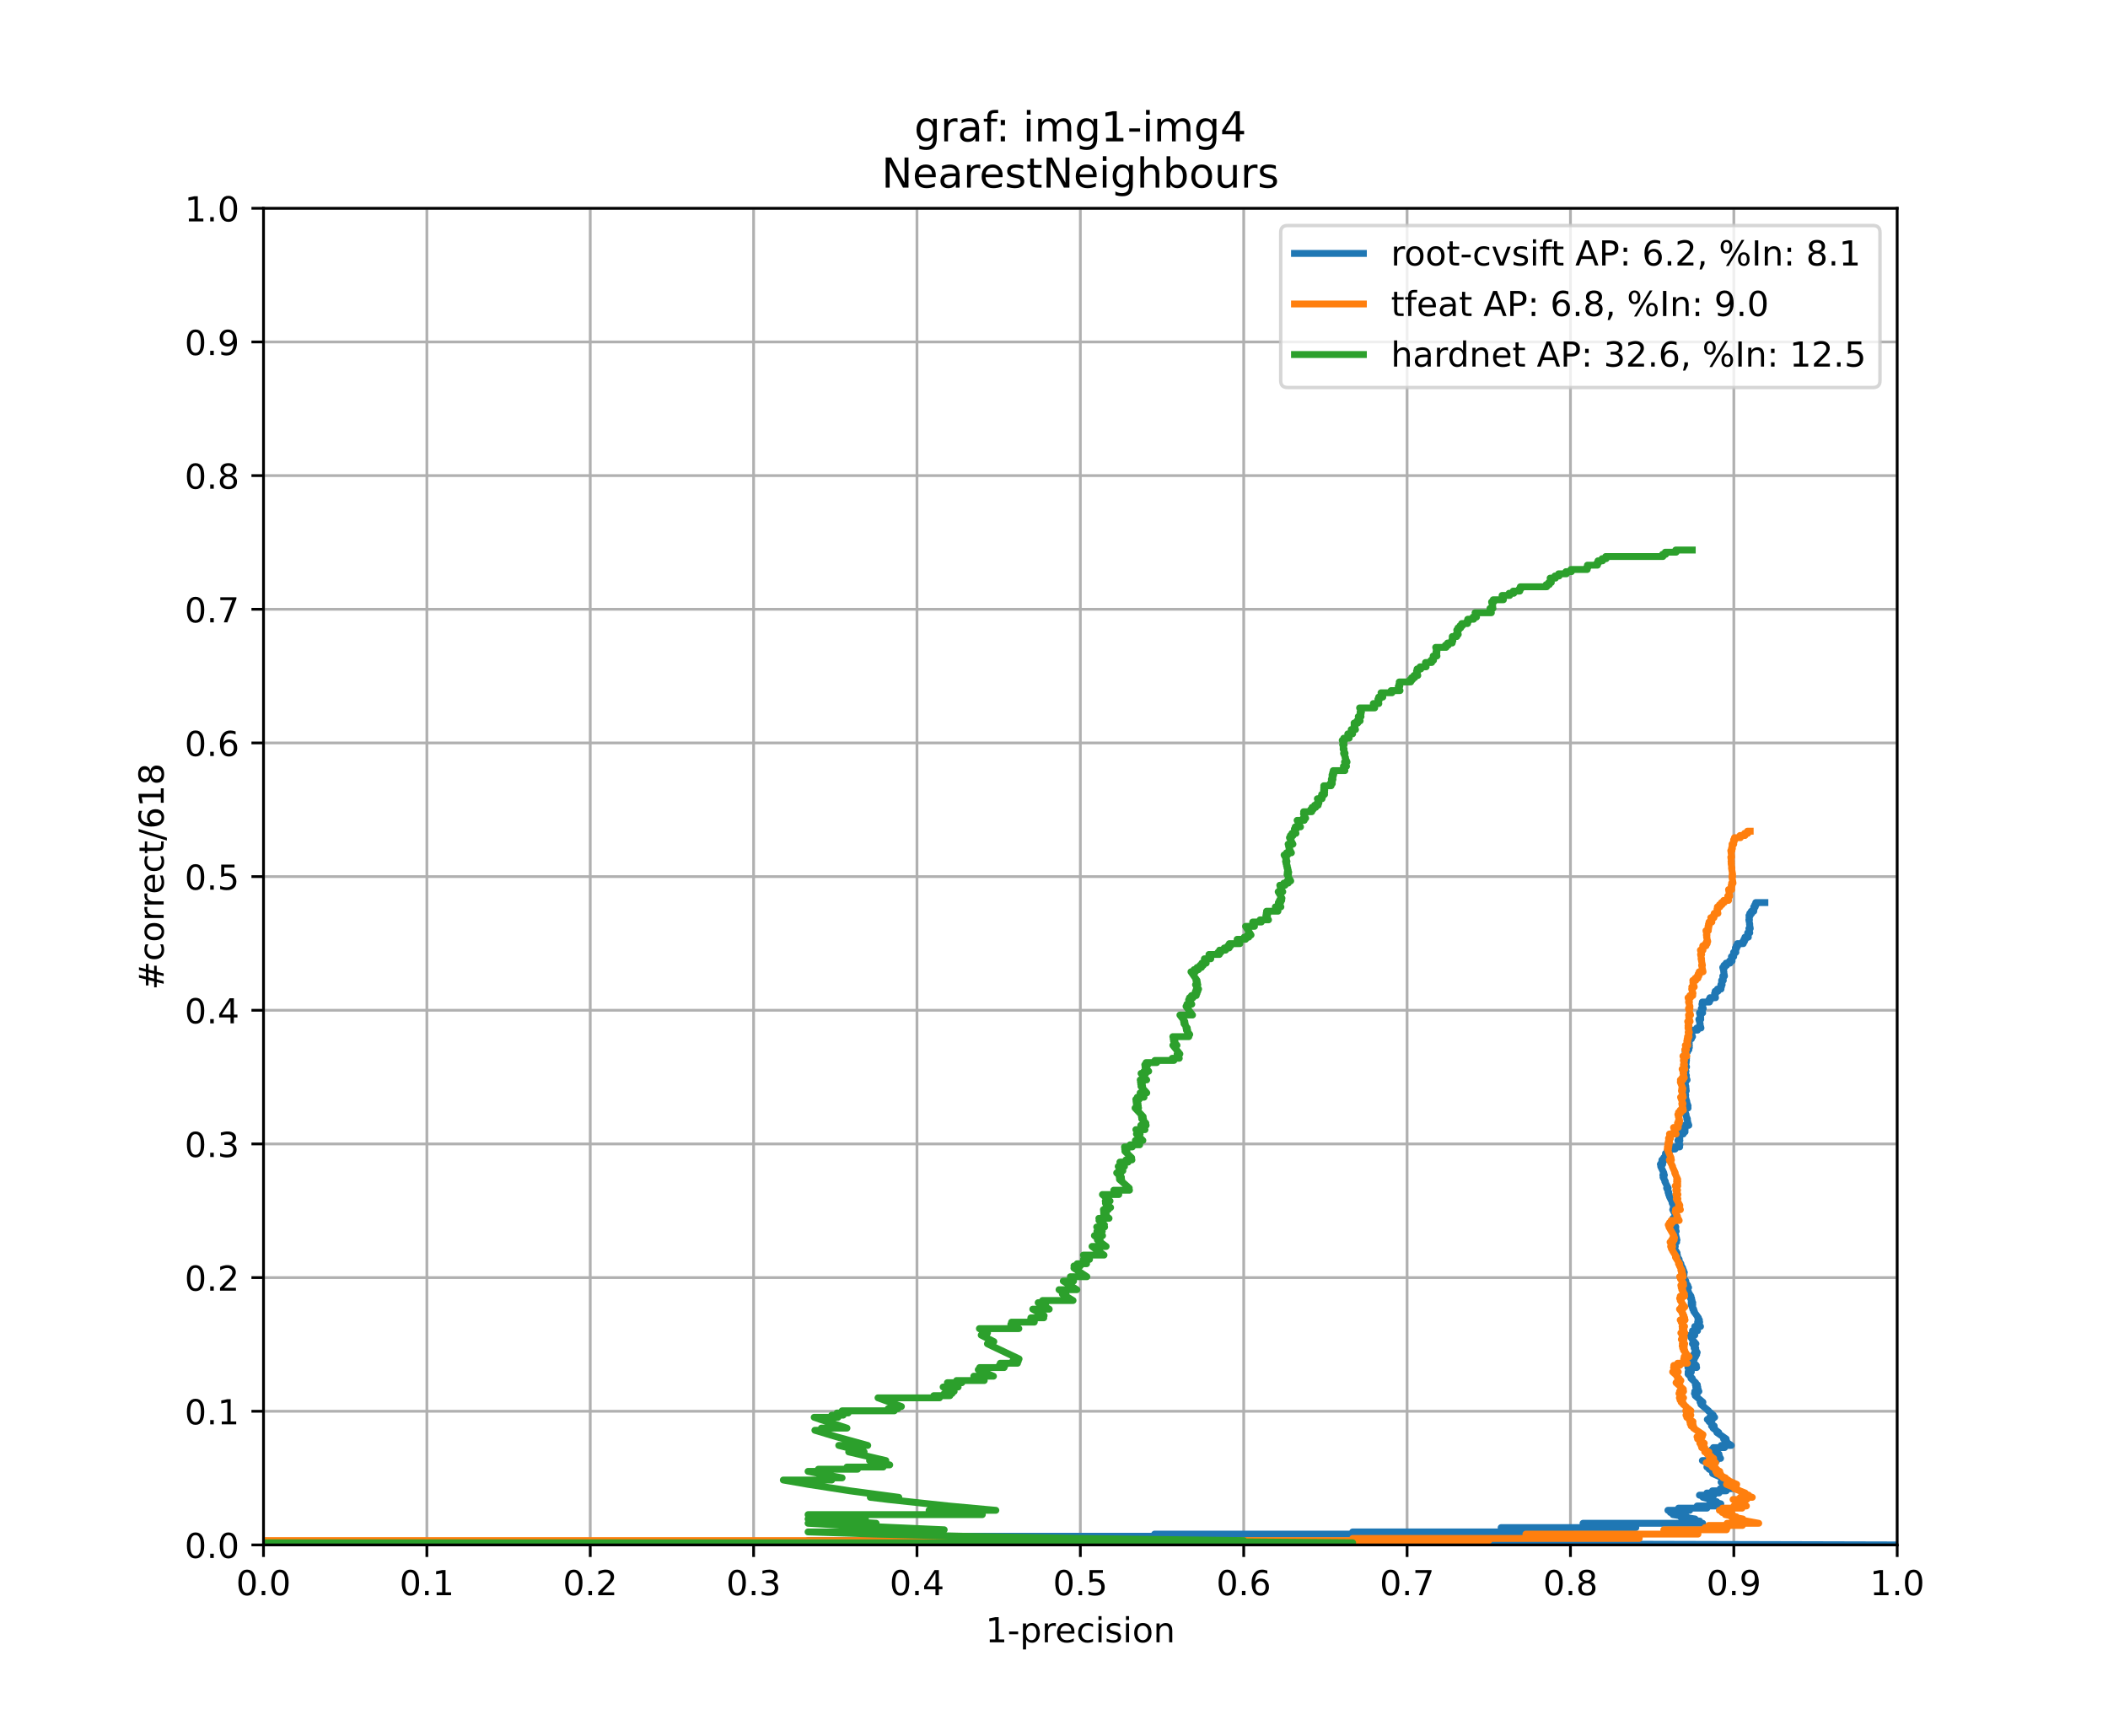 <?xml version="1.0" encoding="utf-8" standalone="no"?>
<!DOCTYPE svg PUBLIC "-//W3C//DTD SVG 1.1//EN"
  "http://www.w3.org/Graphics/SVG/1.1/DTD/svg11.dtd">
<!-- Created with matplotlib (https://matplotlib.org/) -->
<svg height="504pt" version="1.1" viewBox="0 0 612 504" width="612pt" xmlns="http://www.w3.org/2000/svg" xmlns:xlink="http://www.w3.org/1999/xlink">
 <defs>
  <style type="text/css">
*{stroke-linecap:butt;stroke-linejoin:round;}
  </style>
 </defs>
 <g id="figure_1">
  <g id="patch_1">
   <path d="M 0 504 
L 612 504 
L 612 0 
L 0 0 
z
" style="fill:#ffffff;"/>
  </g>
  <g id="axes_1">
   <g id="patch_2">
    <path d="M 76.5 448.56 
L 550.8 448.56 
L 550.8 60.48 
L 76.5 60.48 
z
" style="fill:#ffffff;"/>
   </g>
   <g id="matplotlib.axis_1">
    <g id="xtick_1">
     <g id="line2d_1">
      <path clip-path="url(#pf13d26550e)" d="M 76.5 448.56 
L 76.5 60.48 
" style="fill:none;stroke:#b0b0b0;stroke-linecap:square;stroke-width:0.8;"/>
     </g>
     <g id="line2d_2">
      <defs>
       <path d="M 0 0 
L 0 3.5 
" id="meb429c36d6" style="stroke:#000000;stroke-width:0.8;"/>
      </defs>
      <g>
       <use style="stroke:#000000;stroke-width:0.8;" x="76.5" xlink:href="#meb429c36d6" y="448.56"/>
      </g>
     </g>
     <g id="text_1">
      <!-- 0.0 -->
      <defs>
       <path d="M 31.781 66.406 
Q 24.172 66.406 20.328 58.906 
Q 16.5 51.422 16.5 36.375 
Q 16.5 21.391 20.328 13.891 
Q 24.172 6.391 31.781 6.391 
Q 39.453 6.391 43.281 13.891 
Q 47.125 21.391 47.125 36.375 
Q 47.125 51.422 43.281 58.906 
Q 39.453 66.406 31.781 66.406 
z
M 31.781 74.219 
Q 44.047 74.219 50.516 64.516 
Q 56.984 54.828 56.984 36.375 
Q 56.984 17.969 50.516 8.266 
Q 44.047 -1.422 31.781 -1.422 
Q 19.531 -1.422 13.062 8.266 
Q 6.594 17.969 6.594 36.375 
Q 6.594 54.828 13.062 64.516 
Q 19.531 74.219 31.781 74.219 
z
" id="DejaVuSans-48"/>
       <path d="M 10.688 12.406 
L 21 12.406 
L 21 0 
L 10.688 0 
z
" id="DejaVuSans-46"/>
      </defs>
      <g transform="translate(68.548 463.158)scale(0.1 -0.1)">
       <use xlink:href="#DejaVuSans-48"/>
       <use x="63.623" xlink:href="#DejaVuSans-46"/>
       <use x="95.41" xlink:href="#DejaVuSans-48"/>
      </g>
     </g>
    </g>
    <g id="xtick_2">
     <g id="line2d_3">
      <path clip-path="url(#pf13d26550e)" d="M 123.93 448.56 
L 123.93 60.48 
" style="fill:none;stroke:#b0b0b0;stroke-linecap:square;stroke-width:0.8;"/>
     </g>
     <g id="line2d_4">
      <g>
       <use style="stroke:#000000;stroke-width:0.8;" x="123.93" xlink:href="#meb429c36d6" y="448.56"/>
      </g>
     </g>
     <g id="text_2">
      <!-- 0.1 -->
      <defs>
       <path d="M 12.406 8.297 
L 28.516 8.297 
L 28.516 63.922 
L 10.984 60.406 
L 10.984 69.391 
L 28.422 72.906 
L 38.281 72.906 
L 38.281 8.297 
L 54.391 8.297 
L 54.391 0 
L 12.406 0 
z
" id="DejaVuSans-49"/>
      </defs>
      <g transform="translate(115.978 463.158)scale(0.1 -0.1)">
       <use xlink:href="#DejaVuSans-48"/>
       <use x="63.623" xlink:href="#DejaVuSans-46"/>
       <use x="95.41" xlink:href="#DejaVuSans-49"/>
      </g>
     </g>
    </g>
    <g id="xtick_3">
     <g id="line2d_5">
      <path clip-path="url(#pf13d26550e)" d="M 171.36 448.56 
L 171.36 60.48 
" style="fill:none;stroke:#b0b0b0;stroke-linecap:square;stroke-width:0.8;"/>
     </g>
     <g id="line2d_6">
      <g>
       <use style="stroke:#000000;stroke-width:0.8;" x="171.36" xlink:href="#meb429c36d6" y="448.56"/>
      </g>
     </g>
     <g id="text_3">
      <!-- 0.2 -->
      <defs>
       <path d="M 19.188 8.297 
L 53.609 8.297 
L 53.609 0 
L 7.328 0 
L 7.328 8.297 
Q 12.938 14.109 22.625 23.891 
Q 32.328 33.688 34.812 36.531 
Q 39.547 41.844 41.422 45.531 
Q 43.312 49.219 43.312 52.781 
Q 43.312 58.594 39.234 62.25 
Q 35.156 65.922 28.609 65.922 
Q 23.969 65.922 18.812 64.312 
Q 13.672 62.703 7.812 59.422 
L 7.812 69.391 
Q 13.766 71.781 18.938 73 
Q 24.125 74.219 28.422 74.219 
Q 39.75 74.219 46.484 68.547 
Q 53.219 62.891 53.219 53.422 
Q 53.219 48.922 51.531 44.891 
Q 49.859 40.875 45.406 35.406 
Q 44.188 33.984 37.641 27.219 
Q 31.109 20.453 19.188 8.297 
z
" id="DejaVuSans-50"/>
      </defs>
      <g transform="translate(163.408 463.158)scale(0.1 -0.1)">
       <use xlink:href="#DejaVuSans-48"/>
       <use x="63.623" xlink:href="#DejaVuSans-46"/>
       <use x="95.41" xlink:href="#DejaVuSans-50"/>
      </g>
     </g>
    </g>
    <g id="xtick_4">
     <g id="line2d_7">
      <path clip-path="url(#pf13d26550e)" d="M 218.79 448.56 
L 218.79 60.48 
" style="fill:none;stroke:#b0b0b0;stroke-linecap:square;stroke-width:0.8;"/>
     </g>
     <g id="line2d_8">
      <g>
       <use style="stroke:#000000;stroke-width:0.8;" x="218.79" xlink:href="#meb429c36d6" y="448.56"/>
      </g>
     </g>
     <g id="text_4">
      <!-- 0.3 -->
      <defs>
       <path d="M 40.578 39.312 
Q 47.656 37.797 51.625 33 
Q 55.609 28.219 55.609 21.188 
Q 55.609 10.406 48.188 4.484 
Q 40.766 -1.422 27.094 -1.422 
Q 22.516 -1.422 17.656 -0.516 
Q 12.797 0.391 7.625 2.203 
L 7.625 11.719 
Q 11.719 9.328 16.594 8.109 
Q 21.484 6.891 26.812 6.891 
Q 36.078 6.891 40.938 10.547 
Q 45.797 14.203 45.797 21.188 
Q 45.797 27.641 41.281 31.266 
Q 36.766 34.906 28.719 34.906 
L 20.219 34.906 
L 20.219 43.016 
L 29.109 43.016 
Q 36.375 43.016 40.234 45.922 
Q 44.094 48.828 44.094 54.297 
Q 44.094 59.906 40.109 62.906 
Q 36.141 65.922 28.719 65.922 
Q 24.656 65.922 20.016 65.031 
Q 15.375 64.156 9.812 62.312 
L 9.812 71.094 
Q 15.438 72.656 20.344 73.438 
Q 25.25 74.219 29.594 74.219 
Q 40.828 74.219 47.359 69.109 
Q 53.906 64.016 53.906 55.328 
Q 53.906 49.266 50.438 45.094 
Q 46.969 40.922 40.578 39.312 
z
" id="DejaVuSans-51"/>
      </defs>
      <g transform="translate(210.838 463.158)scale(0.1 -0.1)">
       <use xlink:href="#DejaVuSans-48"/>
       <use x="63.623" xlink:href="#DejaVuSans-46"/>
       <use x="95.41" xlink:href="#DejaVuSans-51"/>
      </g>
     </g>
    </g>
    <g id="xtick_5">
     <g id="line2d_9">
      <path clip-path="url(#pf13d26550e)" d="M 266.22 448.56 
L 266.22 60.48 
" style="fill:none;stroke:#b0b0b0;stroke-linecap:square;stroke-width:0.8;"/>
     </g>
     <g id="line2d_10">
      <g>
       <use style="stroke:#000000;stroke-width:0.8;" x="266.22" xlink:href="#meb429c36d6" y="448.56"/>
      </g>
     </g>
     <g id="text_5">
      <!-- 0.4 -->
      <defs>
       <path d="M 37.797 64.312 
L 12.891 25.391 
L 37.797 25.391 
z
M 35.203 72.906 
L 47.609 72.906 
L 47.609 25.391 
L 58.016 25.391 
L 58.016 17.188 
L 47.609 17.188 
L 47.609 0 
L 37.797 0 
L 37.797 17.188 
L 4.891 17.188 
L 4.891 26.703 
z
" id="DejaVuSans-52"/>
      </defs>
      <g transform="translate(258.268 463.158)scale(0.1 -0.1)">
       <use xlink:href="#DejaVuSans-48"/>
       <use x="63.623" xlink:href="#DejaVuSans-46"/>
       <use x="95.41" xlink:href="#DejaVuSans-52"/>
      </g>
     </g>
    </g>
    <g id="xtick_6">
     <g id="line2d_11">
      <path clip-path="url(#pf13d26550e)" d="M 313.65 448.56 
L 313.65 60.48 
" style="fill:none;stroke:#b0b0b0;stroke-linecap:square;stroke-width:0.8;"/>
     </g>
     <g id="line2d_12">
      <g>
       <use style="stroke:#000000;stroke-width:0.8;" x="313.65" xlink:href="#meb429c36d6" y="448.56"/>
      </g>
     </g>
     <g id="text_6">
      <!-- 0.5 -->
      <defs>
       <path d="M 10.797 72.906 
L 49.516 72.906 
L 49.516 64.594 
L 19.828 64.594 
L 19.828 46.734 
Q 21.969 47.469 24.109 47.828 
Q 26.266 48.188 28.422 48.188 
Q 40.625 48.188 47.75 41.5 
Q 54.891 34.812 54.891 23.391 
Q 54.891 11.625 47.562 5.094 
Q 40.234 -1.422 26.906 -1.422 
Q 22.312 -1.422 17.547 -0.641 
Q 12.797 0.141 7.719 1.703 
L 7.719 11.625 
Q 12.109 9.234 16.797 8.062 
Q 21.484 6.891 26.703 6.891 
Q 35.156 6.891 40.078 11.328 
Q 45.016 15.766 45.016 23.391 
Q 45.016 31 40.078 35.438 
Q 35.156 39.891 26.703 39.891 
Q 22.75 39.891 18.812 39.016 
Q 14.891 38.141 10.797 36.281 
z
" id="DejaVuSans-53"/>
      </defs>
      <g transform="translate(305.698 463.158)scale(0.1 -0.1)">
       <use xlink:href="#DejaVuSans-48"/>
       <use x="63.623" xlink:href="#DejaVuSans-46"/>
       <use x="95.41" xlink:href="#DejaVuSans-53"/>
      </g>
     </g>
    </g>
    <g id="xtick_7">
     <g id="line2d_13">
      <path clip-path="url(#pf13d26550e)" d="M 361.08 448.56 
L 361.08 60.48 
" style="fill:none;stroke:#b0b0b0;stroke-linecap:square;stroke-width:0.8;"/>
     </g>
     <g id="line2d_14">
      <g>
       <use style="stroke:#000000;stroke-width:0.8;" x="361.08" xlink:href="#meb429c36d6" y="448.56"/>
      </g>
     </g>
     <g id="text_7">
      <!-- 0.6 -->
      <defs>
       <path d="M 33.016 40.375 
Q 26.375 40.375 22.484 35.828 
Q 18.609 31.297 18.609 23.391 
Q 18.609 15.531 22.484 10.953 
Q 26.375 6.391 33.016 6.391 
Q 39.656 6.391 43.531 10.953 
Q 47.406 15.531 47.406 23.391 
Q 47.406 31.297 43.531 35.828 
Q 39.656 40.375 33.016 40.375 
z
M 52.594 71.297 
L 52.594 62.312 
Q 48.875 64.062 45.094 64.984 
Q 41.312 65.922 37.594 65.922 
Q 27.828 65.922 22.672 59.328 
Q 17.531 52.734 16.797 39.406 
Q 19.672 43.656 24.016 45.922 
Q 28.375 48.188 33.594 48.188 
Q 44.578 48.188 50.953 41.516 
Q 57.328 34.859 57.328 23.391 
Q 57.328 12.156 50.688 5.359 
Q 44.047 -1.422 33.016 -1.422 
Q 20.359 -1.422 13.672 8.266 
Q 6.984 17.969 6.984 36.375 
Q 6.984 53.656 15.188 63.938 
Q 23.391 74.219 37.203 74.219 
Q 40.922 74.219 44.703 73.484 
Q 48.484 72.75 52.594 71.297 
z
" id="DejaVuSans-54"/>
      </defs>
      <g transform="translate(353.128 463.158)scale(0.1 -0.1)">
       <use xlink:href="#DejaVuSans-48"/>
       <use x="63.623" xlink:href="#DejaVuSans-46"/>
       <use x="95.41" xlink:href="#DejaVuSans-54"/>
      </g>
     </g>
    </g>
    <g id="xtick_8">
     <g id="line2d_15">
      <path clip-path="url(#pf13d26550e)" d="M 408.51 448.56 
L 408.51 60.48 
" style="fill:none;stroke:#b0b0b0;stroke-linecap:square;stroke-width:0.8;"/>
     </g>
     <g id="line2d_16">
      <g>
       <use style="stroke:#000000;stroke-width:0.8;" x="408.51" xlink:href="#meb429c36d6" y="448.56"/>
      </g>
     </g>
     <g id="text_8">
      <!-- 0.7 -->
      <defs>
       <path d="M 8.203 72.906 
L 55.078 72.906 
L 55.078 68.703 
L 28.609 0 
L 18.312 0 
L 43.219 64.594 
L 8.203 64.594 
z
" id="DejaVuSans-55"/>
      </defs>
      <g transform="translate(400.558 463.158)scale(0.1 -0.1)">
       <use xlink:href="#DejaVuSans-48"/>
       <use x="63.623" xlink:href="#DejaVuSans-46"/>
       <use x="95.41" xlink:href="#DejaVuSans-55"/>
      </g>
     </g>
    </g>
    <g id="xtick_9">
     <g id="line2d_17">
      <path clip-path="url(#pf13d26550e)" d="M 455.94 448.56 
L 455.94 60.48 
" style="fill:none;stroke:#b0b0b0;stroke-linecap:square;stroke-width:0.8;"/>
     </g>
     <g id="line2d_18">
      <g>
       <use style="stroke:#000000;stroke-width:0.8;" x="455.94" xlink:href="#meb429c36d6" y="448.56"/>
      </g>
     </g>
     <g id="text_9">
      <!-- 0.8 -->
      <defs>
       <path d="M 31.781 34.625 
Q 24.75 34.625 20.719 30.859 
Q 16.703 27.094 16.703 20.516 
Q 16.703 13.922 20.719 10.156 
Q 24.75 6.391 31.781 6.391 
Q 38.812 6.391 42.859 10.172 
Q 46.922 13.969 46.922 20.516 
Q 46.922 27.094 42.891 30.859 
Q 38.875 34.625 31.781 34.625 
z
M 21.922 38.812 
Q 15.578 40.375 12.031 44.719 
Q 8.5 49.078 8.5 55.328 
Q 8.5 64.062 14.719 69.141 
Q 20.953 74.219 31.781 74.219 
Q 42.672 74.219 48.875 69.141 
Q 55.078 64.062 55.078 55.328 
Q 55.078 49.078 51.531 44.719 
Q 48 40.375 41.703 38.812 
Q 48.828 37.156 52.797 32.312 
Q 56.781 27.484 56.781 20.516 
Q 56.781 9.906 50.312 4.234 
Q 43.844 -1.422 31.781 -1.422 
Q 19.734 -1.422 13.25 4.234 
Q 6.781 9.906 6.781 20.516 
Q 6.781 27.484 10.781 32.312 
Q 14.797 37.156 21.922 38.812 
z
M 18.312 54.391 
Q 18.312 48.734 21.844 45.562 
Q 25.391 42.391 31.781 42.391 
Q 38.141 42.391 41.719 45.562 
Q 45.312 48.734 45.312 54.391 
Q 45.312 60.062 41.719 63.234 
Q 38.141 66.406 31.781 66.406 
Q 25.391 66.406 21.844 63.234 
Q 18.312 60.062 18.312 54.391 
z
" id="DejaVuSans-56"/>
      </defs>
      <g transform="translate(447.988 463.158)scale(0.1 -0.1)">
       <use xlink:href="#DejaVuSans-48"/>
       <use x="63.623" xlink:href="#DejaVuSans-46"/>
       <use x="95.41" xlink:href="#DejaVuSans-56"/>
      </g>
     </g>
    </g>
    <g id="xtick_10">
     <g id="line2d_19">
      <path clip-path="url(#pf13d26550e)" d="M 503.37 448.56 
L 503.37 60.48 
" style="fill:none;stroke:#b0b0b0;stroke-linecap:square;stroke-width:0.8;"/>
     </g>
     <g id="line2d_20">
      <g>
       <use style="stroke:#000000;stroke-width:0.8;" x="503.37" xlink:href="#meb429c36d6" y="448.56"/>
      </g>
     </g>
     <g id="text_10">
      <!-- 0.9 -->
      <defs>
       <path d="M 10.984 1.516 
L 10.984 10.5 
Q 14.703 8.734 18.5 7.812 
Q 22.312 6.891 25.984 6.891 
Q 35.75 6.891 40.891 13.453 
Q 46.047 20.016 46.781 33.406 
Q 43.953 29.203 39.594 26.953 
Q 35.25 24.703 29.984 24.703 
Q 19.047 24.703 12.672 31.312 
Q 6.297 37.938 6.297 49.422 
Q 6.297 60.641 12.938 67.422 
Q 19.578 74.219 30.609 74.219 
Q 43.266 74.219 49.922 64.516 
Q 56.594 54.828 56.594 36.375 
Q 56.594 19.141 48.406 8.859 
Q 40.234 -1.422 26.422 -1.422 
Q 22.703 -1.422 18.891 -0.688 
Q 15.094 0.047 10.984 1.516 
z
M 30.609 32.422 
Q 37.25 32.422 41.125 36.953 
Q 45.016 41.5 45.016 49.422 
Q 45.016 57.281 41.125 61.844 
Q 37.25 66.406 30.609 66.406 
Q 23.969 66.406 20.094 61.844 
Q 16.219 57.281 16.219 49.422 
Q 16.219 41.5 20.094 36.953 
Q 23.969 32.422 30.609 32.422 
z
" id="DejaVuSans-57"/>
      </defs>
      <g transform="translate(495.418 463.158)scale(0.1 -0.1)">
       <use xlink:href="#DejaVuSans-48"/>
       <use x="63.623" xlink:href="#DejaVuSans-46"/>
       <use x="95.41" xlink:href="#DejaVuSans-57"/>
      </g>
     </g>
    </g>
    <g id="xtick_11">
     <g id="line2d_21">
      <path clip-path="url(#pf13d26550e)" d="M 550.8 448.56 
L 550.8 60.48 
" style="fill:none;stroke:#b0b0b0;stroke-linecap:square;stroke-width:0.8;"/>
     </g>
     <g id="line2d_22">
      <g>
       <use style="stroke:#000000;stroke-width:0.8;" x="550.8" xlink:href="#meb429c36d6" y="448.56"/>
      </g>
     </g>
     <g id="text_11">
      <!-- 1.0 -->
      <g transform="translate(542.848 463.158)scale(0.1 -0.1)">
       <use xlink:href="#DejaVuSans-49"/>
       <use x="63.623" xlink:href="#DejaVuSans-46"/>
       <use x="95.41" xlink:href="#DejaVuSans-48"/>
      </g>
     </g>
    </g>
    <g id="text_12">
     <!-- 1-precision -->
     <defs>
      <path d="M 4.891 31.391 
L 31.203 31.391 
L 31.203 23.391 
L 4.891 23.391 
z
" id="DejaVuSans-45"/>
      <path d="M 18.109 8.203 
L 18.109 -20.797 
L 9.078 -20.797 
L 9.078 54.688 
L 18.109 54.688 
L 18.109 46.391 
Q 20.953 51.266 25.266 53.625 
Q 29.594 56 35.594 56 
Q 45.562 56 51.781 48.094 
Q 58.016 40.188 58.016 27.297 
Q 58.016 14.406 51.781 6.484 
Q 45.562 -1.422 35.594 -1.422 
Q 29.594 -1.422 25.266 0.953 
Q 20.953 3.328 18.109 8.203 
z
M 48.688 27.297 
Q 48.688 37.203 44.609 42.844 
Q 40.531 48.484 33.406 48.484 
Q 26.266 48.484 22.188 42.844 
Q 18.109 37.203 18.109 27.297 
Q 18.109 17.391 22.188 11.75 
Q 26.266 6.109 33.406 6.109 
Q 40.531 6.109 44.609 11.75 
Q 48.688 17.391 48.688 27.297 
z
" id="DejaVuSans-112"/>
      <path d="M 41.109 46.297 
Q 39.594 47.172 37.812 47.578 
Q 36.031 48 33.891 48 
Q 26.266 48 22.188 43.047 
Q 18.109 38.094 18.109 28.812 
L 18.109 0 
L 9.078 0 
L 9.078 54.688 
L 18.109 54.688 
L 18.109 46.188 
Q 20.953 51.172 25.484 53.578 
Q 30.031 56 36.531 56 
Q 37.453 56 38.578 55.875 
Q 39.703 55.766 41.062 55.516 
z
" id="DejaVuSans-114"/>
      <path d="M 56.203 29.594 
L 56.203 25.203 
L 14.891 25.203 
Q 15.484 15.922 20.484 11.062 
Q 25.484 6.203 34.422 6.203 
Q 39.594 6.203 44.453 7.469 
Q 49.312 8.734 54.109 11.281 
L 54.109 2.781 
Q 49.266 0.734 44.188 -0.344 
Q 39.109 -1.422 33.891 -1.422 
Q 20.797 -1.422 13.156 6.188 
Q 5.516 13.812 5.516 26.812 
Q 5.516 40.234 12.766 48.109 
Q 20.016 56 32.328 56 
Q 43.359 56 49.781 48.891 
Q 56.203 41.797 56.203 29.594 
z
M 47.219 32.234 
Q 47.125 39.594 43.094 43.984 
Q 39.062 48.391 32.422 48.391 
Q 24.906 48.391 20.391 44.141 
Q 15.875 39.891 15.188 32.172 
z
" id="DejaVuSans-101"/>
      <path d="M 48.781 52.594 
L 48.781 44.188 
Q 44.969 46.297 41.141 47.344 
Q 37.312 48.391 33.406 48.391 
Q 24.656 48.391 19.812 42.844 
Q 14.984 37.312 14.984 27.297 
Q 14.984 17.281 19.812 11.734 
Q 24.656 6.203 33.406 6.203 
Q 37.312 6.203 41.141 7.25 
Q 44.969 8.297 48.781 10.406 
L 48.781 2.094 
Q 45.016 0.344 40.984 -0.531 
Q 36.969 -1.422 32.422 -1.422 
Q 20.062 -1.422 12.781 6.344 
Q 5.516 14.109 5.516 27.297 
Q 5.516 40.672 12.859 48.328 
Q 20.219 56 33.016 56 
Q 37.156 56 41.109 55.141 
Q 45.062 54.297 48.781 52.594 
z
" id="DejaVuSans-99"/>
      <path d="M 9.422 54.688 
L 18.406 54.688 
L 18.406 0 
L 9.422 0 
z
M 9.422 75.984 
L 18.406 75.984 
L 18.406 64.594 
L 9.422 64.594 
z
" id="DejaVuSans-105"/>
      <path d="M 44.281 53.078 
L 44.281 44.578 
Q 40.484 46.531 36.375 47.5 
Q 32.281 48.484 27.875 48.484 
Q 21.188 48.484 17.844 46.438 
Q 14.5 44.391 14.5 40.281 
Q 14.5 37.156 16.891 35.375 
Q 19.281 33.594 26.516 31.984 
L 29.594 31.297 
Q 39.156 29.25 43.188 25.516 
Q 47.219 21.781 47.219 15.094 
Q 47.219 7.469 41.188 3.016 
Q 35.156 -1.422 24.609 -1.422 
Q 20.219 -1.422 15.453 -0.562 
Q 10.688 0.297 5.422 2 
L 5.422 11.281 
Q 10.406 8.688 15.234 7.391 
Q 20.062 6.109 24.812 6.109 
Q 31.156 6.109 34.562 8.281 
Q 37.984 10.453 37.984 14.406 
Q 37.984 18.062 35.516 20.016 
Q 33.062 21.969 24.703 23.781 
L 21.578 24.516 
Q 13.234 26.266 9.516 29.906 
Q 5.812 33.547 5.812 39.891 
Q 5.812 47.609 11.281 51.797 
Q 16.75 56 26.812 56 
Q 31.781 56 36.172 55.266 
Q 40.578 54.547 44.281 53.078 
z
" id="DejaVuSans-115"/>
      <path d="M 30.609 48.391 
Q 23.391 48.391 19.188 42.75 
Q 14.984 37.109 14.984 27.297 
Q 14.984 17.484 19.156 11.844 
Q 23.344 6.203 30.609 6.203 
Q 37.797 6.203 41.984 11.859 
Q 46.188 17.531 46.188 27.297 
Q 46.188 37.016 41.984 42.703 
Q 37.797 48.391 30.609 48.391 
z
M 30.609 56 
Q 42.328 56 49.016 48.375 
Q 55.719 40.766 55.719 27.297 
Q 55.719 13.875 49.016 6.219 
Q 42.328 -1.422 30.609 -1.422 
Q 18.844 -1.422 12.172 6.219 
Q 5.516 13.875 5.516 27.297 
Q 5.516 40.766 12.172 48.375 
Q 18.844 56 30.609 56 
z
" id="DejaVuSans-111"/>
      <path d="M 54.891 33.016 
L 54.891 0 
L 45.906 0 
L 45.906 32.719 
Q 45.906 40.484 42.875 44.328 
Q 39.844 48.188 33.797 48.188 
Q 26.516 48.188 22.312 43.547 
Q 18.109 38.922 18.109 30.906 
L 18.109 0 
L 9.078 0 
L 9.078 54.688 
L 18.109 54.688 
L 18.109 46.188 
Q 21.344 51.125 25.703 53.562 
Q 30.078 56 35.797 56 
Q 45.219 56 50.047 50.172 
Q 54.891 44.344 54.891 33.016 
z
" id="DejaVuSans-110"/>
     </defs>
     <g transform="translate(286.111 476.837)scale(0.1 -0.1)">
      <use xlink:href="#DejaVuSans-49"/>
      <use x="63.623" xlink:href="#DejaVuSans-45"/>
      <use x="99.707" xlink:href="#DejaVuSans-112"/>
      <use x="163.184" xlink:href="#DejaVuSans-114"/>
      <use x="202.047" xlink:href="#DejaVuSans-101"/>
      <use x="263.57" xlink:href="#DejaVuSans-99"/>
      <use x="318.551" xlink:href="#DejaVuSans-105"/>
      <use x="346.334" xlink:href="#DejaVuSans-115"/>
      <use x="398.434" xlink:href="#DejaVuSans-105"/>
      <use x="426.217" xlink:href="#DejaVuSans-111"/>
      <use x="487.398" xlink:href="#DejaVuSans-110"/>
     </g>
    </g>
   </g>
   <g id="matplotlib.axis_2">
    <g id="ytick_1">
     <g id="line2d_23">
      <path clip-path="url(#pf13d26550e)" d="M 76.5 448.56 
L 550.8 448.56 
" style="fill:none;stroke:#b0b0b0;stroke-linecap:square;stroke-width:0.8;"/>
     </g>
     <g id="line2d_24">
      <defs>
       <path d="M 0 0 
L -3.5 0 
" id="me85ae33023" style="stroke:#000000;stroke-width:0.8;"/>
      </defs>
      <g>
       <use style="stroke:#000000;stroke-width:0.8;" x="76.5" xlink:href="#me85ae33023" y="448.56"/>
      </g>
     </g>
     <g id="text_13">
      <!-- 0.0 -->
      <g transform="translate(53.597 452.359)scale(0.1 -0.1)">
       <use xlink:href="#DejaVuSans-48"/>
       <use x="63.623" xlink:href="#DejaVuSans-46"/>
       <use x="95.41" xlink:href="#DejaVuSans-48"/>
      </g>
     </g>
    </g>
    <g id="ytick_2">
     <g id="line2d_25">
      <path clip-path="url(#pf13d26550e)" d="M 76.5 409.752 
L 550.8 409.752 
" style="fill:none;stroke:#b0b0b0;stroke-linecap:square;stroke-width:0.8;"/>
     </g>
     <g id="line2d_26">
      <g>
       <use style="stroke:#000000;stroke-width:0.8;" x="76.5" xlink:href="#me85ae33023" y="409.752"/>
      </g>
     </g>
     <g id="text_14">
      <!-- 0.1 -->
      <g transform="translate(53.597 413.551)scale(0.1 -0.1)">
       <use xlink:href="#DejaVuSans-48"/>
       <use x="63.623" xlink:href="#DejaVuSans-46"/>
       <use x="95.41" xlink:href="#DejaVuSans-49"/>
      </g>
     </g>
    </g>
    <g id="ytick_3">
     <g id="line2d_27">
      <path clip-path="url(#pf13d26550e)" d="M 76.5 370.944 
L 550.8 370.944 
" style="fill:none;stroke:#b0b0b0;stroke-linecap:square;stroke-width:0.8;"/>
     </g>
     <g id="line2d_28">
      <g>
       <use style="stroke:#000000;stroke-width:0.8;" x="76.5" xlink:href="#me85ae33023" y="370.944"/>
      </g>
     </g>
     <g id="text_15">
      <!-- 0.2 -->
      <g transform="translate(53.597 374.743)scale(0.1 -0.1)">
       <use xlink:href="#DejaVuSans-48"/>
       <use x="63.623" xlink:href="#DejaVuSans-46"/>
       <use x="95.41" xlink:href="#DejaVuSans-50"/>
      </g>
     </g>
    </g>
    <g id="ytick_4">
     <g id="line2d_29">
      <path clip-path="url(#pf13d26550e)" d="M 76.5 332.136 
L 550.8 332.136 
" style="fill:none;stroke:#b0b0b0;stroke-linecap:square;stroke-width:0.8;"/>
     </g>
     <g id="line2d_30">
      <g>
       <use style="stroke:#000000;stroke-width:0.8;" x="76.5" xlink:href="#me85ae33023" y="332.136"/>
      </g>
     </g>
     <g id="text_16">
      <!-- 0.3 -->
      <g transform="translate(53.597 335.935)scale(0.1 -0.1)">
       <use xlink:href="#DejaVuSans-48"/>
       <use x="63.623" xlink:href="#DejaVuSans-46"/>
       <use x="95.41" xlink:href="#DejaVuSans-51"/>
      </g>
     </g>
    </g>
    <g id="ytick_5">
     <g id="line2d_31">
      <path clip-path="url(#pf13d26550e)" d="M 76.5 293.328 
L 550.8 293.328 
" style="fill:none;stroke:#b0b0b0;stroke-linecap:square;stroke-width:0.8;"/>
     </g>
     <g id="line2d_32">
      <g>
       <use style="stroke:#000000;stroke-width:0.8;" x="76.5" xlink:href="#me85ae33023" y="293.328"/>
      </g>
     </g>
     <g id="text_17">
      <!-- 0.4 -->
      <g transform="translate(53.597 297.127)scale(0.1 -0.1)">
       <use xlink:href="#DejaVuSans-48"/>
       <use x="63.623" xlink:href="#DejaVuSans-46"/>
       <use x="95.41" xlink:href="#DejaVuSans-52"/>
      </g>
     </g>
    </g>
    <g id="ytick_6">
     <g id="line2d_33">
      <path clip-path="url(#pf13d26550e)" d="M 76.5 254.52 
L 550.8 254.52 
" style="fill:none;stroke:#b0b0b0;stroke-linecap:square;stroke-width:0.8;"/>
     </g>
     <g id="line2d_34">
      <g>
       <use style="stroke:#000000;stroke-width:0.8;" x="76.5" xlink:href="#me85ae33023" y="254.52"/>
      </g>
     </g>
     <g id="text_18">
      <!-- 0.5 -->
      <g transform="translate(53.597 258.319)scale(0.1 -0.1)">
       <use xlink:href="#DejaVuSans-48"/>
       <use x="63.623" xlink:href="#DejaVuSans-46"/>
       <use x="95.41" xlink:href="#DejaVuSans-53"/>
      </g>
     </g>
    </g>
    <g id="ytick_7">
     <g id="line2d_35">
      <path clip-path="url(#pf13d26550e)" d="M 76.5 215.712 
L 550.8 215.712 
" style="fill:none;stroke:#b0b0b0;stroke-linecap:square;stroke-width:0.8;"/>
     </g>
     <g id="line2d_36">
      <g>
       <use style="stroke:#000000;stroke-width:0.8;" x="76.5" xlink:href="#me85ae33023" y="215.712"/>
      </g>
     </g>
     <g id="text_19">
      <!-- 0.6 -->
      <g transform="translate(53.597 219.511)scale(0.1 -0.1)">
       <use xlink:href="#DejaVuSans-48"/>
       <use x="63.623" xlink:href="#DejaVuSans-46"/>
       <use x="95.41" xlink:href="#DejaVuSans-54"/>
      </g>
     </g>
    </g>
    <g id="ytick_8">
     <g id="line2d_37">
      <path clip-path="url(#pf13d26550e)" d="M 76.5 176.904 
L 550.8 176.904 
" style="fill:none;stroke:#b0b0b0;stroke-linecap:square;stroke-width:0.8;"/>
     </g>
     <g id="line2d_38">
      <g>
       <use style="stroke:#000000;stroke-width:0.8;" x="76.5" xlink:href="#me85ae33023" y="176.904"/>
      </g>
     </g>
     <g id="text_20">
      <!-- 0.7 -->
      <g transform="translate(53.597 180.703)scale(0.1 -0.1)">
       <use xlink:href="#DejaVuSans-48"/>
       <use x="63.623" xlink:href="#DejaVuSans-46"/>
       <use x="95.41" xlink:href="#DejaVuSans-55"/>
      </g>
     </g>
    </g>
    <g id="ytick_9">
     <g id="line2d_39">
      <path clip-path="url(#pf13d26550e)" d="M 76.5 138.096 
L 550.8 138.096 
" style="fill:none;stroke:#b0b0b0;stroke-linecap:square;stroke-width:0.8;"/>
     </g>
     <g id="line2d_40">
      <g>
       <use style="stroke:#000000;stroke-width:0.8;" x="76.5" xlink:href="#me85ae33023" y="138.096"/>
      </g>
     </g>
     <g id="text_21">
      <!-- 0.8 -->
      <g transform="translate(53.597 141.895)scale(0.1 -0.1)">
       <use xlink:href="#DejaVuSans-48"/>
       <use x="63.623" xlink:href="#DejaVuSans-46"/>
       <use x="95.41" xlink:href="#DejaVuSans-56"/>
      </g>
     </g>
    </g>
    <g id="ytick_10">
     <g id="line2d_41">
      <path clip-path="url(#pf13d26550e)" d="M 76.5 99.288 
L 550.8 99.288 
" style="fill:none;stroke:#b0b0b0;stroke-linecap:square;stroke-width:0.8;"/>
     </g>
     <g id="line2d_42">
      <g>
       <use style="stroke:#000000;stroke-width:0.8;" x="76.5" xlink:href="#me85ae33023" y="99.288"/>
      </g>
     </g>
     <g id="text_22">
      <!-- 0.9 -->
      <g transform="translate(53.597 103.087)scale(0.1 -0.1)">
       <use xlink:href="#DejaVuSans-48"/>
       <use x="63.623" xlink:href="#DejaVuSans-46"/>
       <use x="95.41" xlink:href="#DejaVuSans-57"/>
      </g>
     </g>
    </g>
    <g id="ytick_11">
     <g id="line2d_43">
      <path clip-path="url(#pf13d26550e)" d="M 76.5 60.48 
L 550.8 60.48 
" style="fill:none;stroke:#b0b0b0;stroke-linecap:square;stroke-width:0.8;"/>
     </g>
     <g id="line2d_44">
      <g>
       <use style="stroke:#000000;stroke-width:0.8;" x="76.5" xlink:href="#me85ae33023" y="60.48"/>
      </g>
     </g>
     <g id="text_23">
      <!-- 1.0 -->
      <g transform="translate(53.597 64.279)scale(0.1 -0.1)">
       <use xlink:href="#DejaVuSans-49"/>
       <use x="63.623" xlink:href="#DejaVuSans-46"/>
       <use x="95.41" xlink:href="#DejaVuSans-48"/>
      </g>
     </g>
    </g>
    <g id="text_24">
     <!-- #correct/618 -->
     <defs>
      <path d="M 51.125 44 
L 36.922 44 
L 32.812 27.688 
L 47.125 27.688 
z
M 43.797 71.781 
L 38.719 51.516 
L 52.984 51.516 
L 58.109 71.781 
L 65.922 71.781 
L 60.891 51.516 
L 76.125 51.516 
L 76.125 44 
L 58.984 44 
L 54.984 27.688 
L 70.516 27.688 
L 70.516 20.219 
L 53.078 20.219 
L 48 0 
L 40.188 0 
L 45.219 20.219 
L 30.906 20.219 
L 25.875 0 
L 18.016 0 
L 23.094 20.219 
L 7.719 20.219 
L 7.719 27.688 
L 24.906 27.688 
L 29 44 
L 13.281 44 
L 13.281 51.516 
L 30.906 51.516 
L 35.891 71.781 
z
" id="DejaVuSans-35"/>
      <path d="M 18.312 70.219 
L 18.312 54.688 
L 36.812 54.688 
L 36.812 47.703 
L 18.312 47.703 
L 18.312 18.016 
Q 18.312 11.328 20.141 9.422 
Q 21.969 7.516 27.594 7.516 
L 36.812 7.516 
L 36.812 0 
L 27.594 0 
Q 17.188 0 13.234 3.875 
Q 9.281 7.766 9.281 18.016 
L 9.281 47.703 
L 2.688 47.703 
L 2.688 54.688 
L 9.281 54.688 
L 9.281 70.219 
z
" id="DejaVuSans-116"/>
      <path d="M 25.391 72.906 
L 33.688 72.906 
L 8.297 -9.281 
L 0 -9.281 
z
" id="DejaVuSans-47"/>
     </defs>
     <g transform="translate(47.517 287.443)rotate(-90)scale(0.1 -0.1)">
      <use xlink:href="#DejaVuSans-35"/>
      <use x="83.789" xlink:href="#DejaVuSans-99"/>
      <use x="138.77" xlink:href="#DejaVuSans-111"/>
      <use x="199.951" xlink:href="#DejaVuSans-114"/>
      <use x="239.314" xlink:href="#DejaVuSans-114"/>
      <use x="278.178" xlink:href="#DejaVuSans-101"/>
      <use x="339.701" xlink:href="#DejaVuSans-99"/>
      <use x="394.682" xlink:href="#DejaVuSans-116"/>
      <use x="433.891" xlink:href="#DejaVuSans-47"/>
      <use x="467.582" xlink:href="#DejaVuSans-54"/>
      <use x="531.205" xlink:href="#DejaVuSans-49"/>
      <use x="594.828" xlink:href="#DejaVuSans-56"/>
     </g>
    </g>
   </g>
   <g id="line2d_45">
    <path clip-path="url(#pf13d26550e)" d="M 550.8 448.56 
L 313.65 447.932 
L 234.6 447.304 
L 313.65 447.304 
L 266.22 446.676 
L 313.65 446.676 
L 279.771 446.048 
L 361.08 446.048 
L 335.209 445.42 
L 411.3 445.42 
L 392.7 444.792 
L 455.94 444.792 
L 443.7 444.164 
L 447.047 444.164 
L 435.818 443.536 
L 474.912 443.536 
L 459.588 442.28 
L 494.336 442.28 
L 489.42 441.652 
L 490.134 441.652 
L 493.467 441.652 
L 488.935 441.024 
L 489.6 441.024 
L 492.124 441.024 
L 487.883 440.397 
L 488.518 440.397 
L 489.751 440.397 
L 485.7 439.769 
L 486.332 439.769 
L 488.742 439.769 
L 484.925 439.141 
L 485.529 439.141 
L 487.84 439.141 
L 484.232 438.513 
L 484.81 438.513 
L 490.571 438.513 
L 487.311 437.885 
L 487.807 437.885 
L 495.573 437.885 
L 492.722 437.257 
L 493.115 437.257 
L 499.37 437.257 
L 496.838 436.629 
L 497.159 436.629 
L 499.597 436.629 
L 497.207 436.001 
L 497.508 436.001 
L 498.391 436.001 
L 496.073 435.373 
L 496.372 435.373 
L 496.668 435.373 
L 494.397 434.745 
L 494.7 434.745 
L 495.59 434.745 
L 493.385 434.117 
L 493.685 434.117 
L 497.586 434.117 
L 495.542 433.489 
L 495.809 433.489 
L 499.058 433.489 
L 497.146 432.861 
L 497.388 432.861 
L 501.187 432.861 
L 499.418 432.233 
L 499.631 432.233 
L 503.911 432.233 
L 500.874 430.977 
L 501.246 430.977 
L 499.667 430.349 
L 499.857 430.349 
L 501.5 430.349 
L 499.982 429.721 
L 500.163 429.721 
L 501.394 429.721 
L 497.198 427.837 
L 498.627 427.837 
L 497.225 427.209 
L 497.402 427.209 
L 497.578 427.209 
L 496.193 426.581 
L 496.372 426.581 
L 496.902 426.581 
L 495.542 425.953 
L 495.72 425.953 
L 497.607 425.953 
L 496.3 425.325 
L 496.468 425.325 
L 496.803 425.325 
L 494.232 424.07 
L 494.405 424.07 
L 498.399 424.07 
L 497.207 423.442 
L 497.358 423.442 
L 499.524 423.442 
L 498.384 422.814 
L 498.525 422.814 
L 499.218 422.814 
L 498.1 422.186 
L 498.239 422.186 
L 499.058 422.186 
L 496.874 420.93 
L 497.013 420.93 
L 498.496 420.93 
L 497.441 420.302 
L 497.574 420.302 
L 500.698 420.302 
L 499.704 419.674 
L 499.824 419.674 
L 502.637 419.674 
L 500.764 418.418 
L 500.874 418.418 
L 501.308 418.418 
L 500.386 417.79 
L 500.495 417.79 
L 501.14 417.79 
L 498.436 415.906 
L 498.547 415.906 
L 498.986 415.906 
L 497.33 414.65 
L 497.773 414.65 
L 496.902 414.022 
L 497.013 414.022 
L 497.671 414.022 
L 496.815 413.394 
L 496.924 413.394 
L 497.033 413.394 
L 496.184 412.766 
L 496.294 412.766 
L 496.513 412.766 
L 495.671 412.138 
L 495.781 412.138 
L 497.175 412.138 
L 496.357 411.51 
L 496.463 411.51 
L 497.801 411.51 
L 497.004 410.882 
L 497.106 410.882 
L 497.408 410.882 
L 495.937 409.626 
L 496.039 409.626 
L 493.814 407.743 
L 494.336 407.743 
L 493.572 407.115 
L 493.676 407.115 
L 494.397 407.115 
L 492.15 405.231 
L 492.255 405.231 
L 492.671 405.231 
L 491.933 404.603 
L 492.037 404.603 
L 492.756 404.603 
L 492.03 403.975 
L 492.132 403.975 
L 493.235 403.975 
L 492.524 403.347 
L 492.624 403.347 
L 493.017 403.347 
L 492.314 402.719 
L 492.412 402.719 
L 492.901 402.719 
L 492.205 402.091 
L 492.303 402.091 
L 492.786 402.091 
L 492.1 401.463 
L 492.196 401.463 
L 492.293 401.463 
L 490.929 400.207 
L 491.027 400.207 
L 491.319 400.207 
L 490.071 398.951 
L 490.752 398.951 
L 490.09 398.323 
L 490.187 398.323 
L 491.046 398.323 
L 490.394 397.695 
L 490.489 397.695 
L 490.677 397.695 
L 490.03 397.067 
L 490.125 397.067 
L 492.578 397.067 
L 491.956 396.439 
L 492.043 396.439 
L 492.479 396.439 
L 491.25 395.183 
L 491.338 395.183 
L 491.686 395.183 
L 491.078 394.555 
L 491.166 394.555 
L 491.94 394.555 
L 491.342 393.927 
L 491.427 393.927 
L 492.269 393.927 
L 491.68 393.299 
L 491.764 393.299 
L 492.587 393.299 
L 492.008 392.671 
L 492.09 392.671 
L 492.736 392.671 
L 492.164 392.043 
L 492.244 392.043 
L 492.405 392.043 
L 491.836 391.416 
L 491.917 391.416 
L 492.316 391.416 
L 491.753 390.788 
L 491.833 390.788 
L 491.913 390.788 
L 491.353 390.16 
L 491.433 390.16 
L 492.376 390.16 
L 491.278 388.904 
L 491.356 388.904 
L 491.434 388.904 
L 490.888 388.276 
L 490.967 388.276 
L 491.202 388.276 
L 490.66 387.648 
L 490.739 387.648 
L 492.043 387.648 
L 491.512 387.02 
L 491.588 387.02 
L 491.888 387.02 
L 491.362 386.392 
L 491.438 386.392 
L 492.83 386.392 
L 492.317 385.764 
L 492.389 385.764 
L 492.532 385.764 
L 492.022 385.136 
L 492.094 385.136 
L 493.703 385.136 
L 492.849 383.88 
L 493.461 383.88 
L 492.972 383.252 
L 493.107 383.252 
L 493.376 383.252 
L 492.891 382.624 
L 493.026 382.624 
L 493.093 382.624 
L 491.718 380.74 
L 491.786 380.74 
L 491.921 380.74 
L 491.444 380.112 
L 491.58 380.112 
L 491.716 380.112 
L 491.242 379.484 
L 491.377 379.484 
L 491.445 379.484 
L 490.974 378.856 
L 491.109 378.856 
L 491.446 378.856 
L 490.978 378.228 
L 491.113 378.228 
L 491.446 378.228 
L 490.983 377.6 
L 491.116 377.6 
L 491.249 377.6 
L 490.789 376.972 
L 490.922 376.972 
L 491.12 376.972 
L 490.663 376.344 
L 490.795 376.344 
L 490.927 376.344 
L 490.085 375.089 
L 490.152 375.089 
L 490.218 375.089 
L 489.767 374.461 
L 489.9 374.461 
L 489.966 374.461 
L 489.517 373.833 
L 489.65 373.833 
L 490.24 373.833 
L 489.797 373.205 
L 489.927 373.205 
L 489.992 373.205 
L 489.111 371.949 
L 489.242 371.949 
L 489.438 371.949 
L 488.564 370.693 
L 488.695 370.693 
L 488.761 370.693 
L 488.326 370.065 
L 488.458 370.065 
L 488.913 370.065 
L 488.483 369.437 
L 488.613 369.437 
L 488.999 369.437 
L 488.573 368.809 
L 488.701 368.809 
L 488.765 368.809 
L 488.341 368.181 
L 488.469 368.181 
L 488.533 368.181 
L 487.818 366.925 
L 488.011 366.925 
L 487.174 365.669 
L 487.303 365.669 
L 487.496 365.669 
L 486.731 364.413 
L 486.796 364.413 
L 486.989 364.413 
L 486.577 363.785 
L 486.705 363.785 
L 486.897 363.785 
L 485.737 361.901 
L 485.802 361.901 
L 486.377 361.901 
L 485.974 361.273 
L 486.102 361.273 
L 486.228 361.273 
L 485.827 360.645 
L 485.954 360.645 
L 486.767 360.645 
L 486.372 360.017 
L 486.496 360.017 
L 486.865 360.017 
L 486.473 359.39 
L 486.595 359.39 
L 486.718 359.39 
L 486.328 358.762 
L 486.45 358.762 
L 486.572 358.762 
L 485.858 357.506 
L 485.919 357.506 
L 486.646 357.506 
L 486.263 356.878 
L 486.383 356.878 
L 486.503 356.878 
L 486.123 356.25 
L 486.243 356.25 
L 486.54 356.25 
L 485.845 354.994 
L 485.905 354.994 
L 486.202 354.994 
L 485.827 354.366 
L 485.946 354.366 
L 486.064 354.366 
L 485.692 353.738 
L 485.81 353.738 
L 486.567 353.738 
L 486.2 353.11 
L 486.316 353.11 
L 486.603 353.11 
L 485.626 351.226 
L 486.142 351.226 
L 485.782 350.598 
L 485.896 350.598 
L 486.179 350.598 
L 485.465 349.342 
L 485.579 349.342 
L 485.635 349.342 
L 484.685 347.458 
L 484.8 347.458 
L 484.447 346.83 
L 484.562 346.83 
L 484.619 346.83 
L 484.267 346.202 
L 484.382 346.202 
L 484.496 346.202 
L 483.854 344.946 
L 483.912 344.946 
L 484.309 344.946 
L 483.33 343.063 
L 483.387 343.063 
L 483.501 343.063 
L 482.814 341.807 
L 482.929 341.807 
L 483.1 341.807 
L 482.759 341.179 
L 482.873 341.179 
L 483.212 341.179 
L 482.874 340.551 
L 482.987 340.551 
L 483.043 340.551 
L 482.146 338.667 
L 482.373 338.667 
L 482.038 338.039 
L 482.151 338.039 
L 482.711 338.039 
L 482.38 337.411 
L 482.492 337.411 
L 482.823 337.411 
L 482.495 336.783 
L 482.605 336.783 
L 483.314 336.783 
L 482.989 336.155 
L 483.097 336.155 
L 483.739 336.155 
L 483.417 335.527 
L 483.523 335.527 
L 483.84 335.527 
L 483.521 334.899 
L 483.626 334.899 
L 484.302 334.899 
L 483.987 334.271 
L 484.09 334.271 
L 484.703 334.271 
L 484.391 333.643 
L 484.492 333.643 
L 486.315 333.643 
L 486.011 333.015 
L 486.107 333.015 
L 487.652 333.015 
L 487.354 332.387 
L 487.446 332.387 
L 487.719 332.387 
L 487.129 331.131 
L 487.22 331.131 
L 487.717 331.131 
L 487.425 330.503 
L 487.515 330.503 
L 487.694 330.503 
L 487.403 329.875 
L 487.493 329.875 
L 487.627 329.875 
L 487.337 329.247 
L 487.427 329.247 
L 488.693 329.247 
L 488.409 328.619 
L 488.495 328.619 
L 489.215 328.619 
L 488.935 327.991 
L 489.019 327.991 
L 489.228 327.991 
L 488.949 327.363 
L 489.032 327.363 
L 489.24 327.363 
L 488.962 326.736 
L 489.046 326.736 
L 490.304 326.736 
L 489.881 325.48 
L 489.96 325.48 
L 489.69 324.852 
L 489.81 324.852 
L 489.889 324.852 
L 489.351 323.596 
L 489.471 323.596 
L 489.511 323.596 
L 488.788 321.712 
L 490.085 321.712 
L 489.823 321.084 
L 489.938 321.084 
L 490.092 321.084 
L 489.61 319.828 
L 489.687 319.828 
L 489.725 319.828 
L 489.322 318.572 
L 489.399 318.572 
L 489.141 317.944 
L 489.256 317.944 
L 489.41 317.944 
L 488.973 316.688 
L 489.012 316.688 
L 489.581 316.688 
L 489.327 316.06 
L 489.441 316.06 
L 489.516 316.06 
L 489.263 315.432 
L 489.376 315.432 
L 489.451 315.432 
L 489.023 314.176 
L 489.06 314.176 
L 489.396 314.176 
L 489.147 313.548 
L 489.258 313.548 
L 489.81 313.548 
L 489.353 312.292 
L 489.427 312.292 
L 489.609 312.292 
L 489.118 311.037 
L 489.228 311.037 
L 489.483 311.037 
L 489.239 310.409 
L 489.348 310.409 
L 489.384 310.409 
L 489.141 309.781 
L 489.25 309.781 
L 489.645 309.781 
L 489.235 308.525 
L 489.271 308.525 
L 489.556 308.525 
L 489.317 307.897 
L 489.423 307.897 
L 489.635 307.897 
L 489.398 307.269 
L 489.503 307.269 
L 489.644 307.269 
L 489.407 306.641 
L 489.513 306.641 
L 489.583 306.641 
L 489.217 305.385 
L 489.944 305.385 
L 489.712 304.757 
L 489.815 304.757 
L 490.324 304.757 
L 490.094 304.129 
L 490.195 304.129 
L 490.463 304.129 
L 490.234 303.501 
L 490.335 303.501 
L 490.468 303.501 
L 490.24 302.873 
L 490.34 302.873 
L 490.439 302.873 
L 490.212 302.245 
L 490.312 302.245 
L 490.378 302.245 
L 490.152 301.617 
L 490.251 301.617 
L 491.066 301.617 
L 490.843 300.989 
L 490.939 300.989 
L 491.386 300.989 
L 490.944 299.733 
L 491.04 299.733 
L 491.167 299.733 
L 490.947 299.105 
L 491.042 299.105 
L 492.822 299.105 
L 492.608 298.477 
L 492.698 298.477 
L 493.836 298.477 
L 493.475 297.221 
L 493.532 297.221 
L 493.59 297.221 
L 493.201 295.965 
L 493.288 295.965 
L 493.771 295.965 
L 493.565 295.337 
L 493.678 295.337 
L 493.762 295.337 
L 493.38 294.082 
L 493.464 294.082 
L 494.325 294.082 
L 493.921 292.826 
L 494.031 292.826 
L 494.492 292.826 
L 494.093 291.57 
L 494.201 291.57 
L 494.416 291.57 
L 494.218 290.942 
L 494.325 290.942 
L 496.29 290.942 
L 496.098 290.314 
L 496.198 290.314 
L 496.619 290.314 
L 496.428 289.686 
L 496.527 289.686 
L 498.054 289.686 
L 497.777 288.43 
L 498.123 288.43 
L 497.939 287.802 
L 498.054 287.802 
L 498.777 287.802 
L 498.597 287.174 
L 498.708 287.174 
L 499.648 287.174 
L 499.471 286.546 
L 499.578 286.546 
L 499.77 286.546 
L 499.594 285.918 
L 499.7 285.918 
L 499.975 285.918 
L 499.8 285.29 
L 499.905 285.29 
L 499.989 285.29 
L 499.815 284.662 
L 499.919 284.662 
L 500.314 284.662 
L 500.141 284.034 
L 500.244 284.034 
L 500.326 284.034 
L 500.154 283.406 
L 500.257 283.406 
L 500.663 283.406 
L 500.423 282.15 
L 500.484 282.15 
L 500.145 280.894 
L 500.246 280.894 
L 500.686 280.894 
L 500.518 280.266 
L 500.617 280.266 
L 501.282 280.266 
L 501.117 279.638 
L 501.213 279.638 
L 502.269 279.638 
L 502.108 279.01 
L 502.218 279.01 
L 502.873 279.01 
L 502.662 277.755 
L 503.335 277.755 
L 503.178 277.127 
L 503.283 277.127 
L 503.457 277.127 
L 503.301 276.499 
L 503.405 276.499 
L 503.968 276.499 
L 503.814 275.871 
L 503.916 275.871 
L 503.966 275.871 
L 503.813 275.243 
L 503.914 275.243 
L 504.214 275.243 
L 504.062 274.615 
L 504.161 274.615 
L 504.539 274.615 
L 504.388 273.987 
L 504.502 273.987 
L 506.118 273.987 
L 505.973 273.359 
L 506.079 273.359 
L 506.454 273.359 
L 506.31 272.731 
L 506.414 272.731 
L 506.738 272.731 
L 506.595 272.103 
L 506.697 272.103 
L 507.584 272.103 
L 507.375 270.847 
L 507.417 270.847 
L 507.998 270.847 
L 507.737 269.591 
L 507.833 269.591 
L 508.144 269.591 
L 507.913 268.335 
L 507.98 268.335 
L 507.994 268.335 
L 507.722 267.079 
L 507.831 267.079 
L 507.911 267.079 
L 507.776 266.451 
L 507.884 266.451 
L 507.897 266.451 
L 507.762 265.823 
L 507.87 265.823 
L 508.135 265.823 
L 508.002 265.195 
L 508.107 265.195 
L 508.576 265.195 
L 508.444 264.567 
L 508.547 264.567 
L 509.167 264.567 
L 509.038 263.939 
L 509.15 263.939 
L 509.262 263.939 
L 509.133 263.311 
L 509.244 263.311 
L 509.587 263.311 
L 509.459 262.683 
L 509.569 262.683 
L 509.857 262.683 
L 509.731 262.056 
L 509.838 262.056 
L 512.385 262.056 
L 512.385 262.056 
" style="fill:none;stroke:#1f77b4;stroke-linecap:square;stroke-width:2;"/>
   </g>
   <g id="line2d_46">
    <path clip-path="url(#pf13d26550e)" d="M 76.5 447.932 
L 76.5 447.304 
L 432.225 447.304 
L 392.7 446.676 
L 475.911 446.676 
L 455.94 446.048 
L 460.457 446.048 
L 443.005 445.42 
L 492.959 445.42 
L 483.043 444.792 
L 484.619 444.792 
L 491.512 444.792 
L 483.043 444.164 
L 484.398 444.164 
L 501.246 444.164 
L 495 443.536 
L 495.809 443.536 
L 501.522 443.536 
L 496.073 442.908 
L 496.766 442.908 
L 505.866 442.908 
L 501.394 442.28 
L 501.903 442.28 
L 510.605 442.28 
L 503.762 441.024 
L 505.984 441.024 
L 502.629 440.397 
L 503.002 440.397 
L 504.089 440.397 
L 500.874 439.769 
L 501.246 439.769 
L 503.029 439.769 
L 499.982 439.141 
L 500.343 439.141 
L 502.071 439.141 
L 499.176 438.513 
L 499.524 438.513 
L 502.77 438.513 
L 500.089 437.885 
L 500.406 437.885 
L 505.755 437.885 
L 503.37 437.257 
L 503.632 437.257 
L 507.018 437.257 
L 504.822 436.629 
L 505.055 436.629 
L 506.188 436.629 
L 504.071 436.001 
L 504.3 436.001 
L 505.194 436.001 
L 503.143 435.373 
L 503.37 435.373 
L 507.114 435.373 
L 505.234 434.745 
L 505.432 434.745 
L 508.725 434.745 
L 506.989 434.117 
L 507.164 434.117 
L 507.682 434.117 
L 505.984 433.489 
L 506.16 433.489 
L 506.679 433.489 
L 503.552 432.233 
L 504.265 432.233 
L 501.246 430.977 
L 504.202 430.977 
L 501.394 429.721 
L 501.734 429.721 
L 500.273 429.093 
L 500.446 429.093 
L 500.958 429.093 
L 499.524 428.465 
L 499.697 428.465 
L 499.868 428.465 
L 498.453 427.837 
L 498.627 427.837 
L 499.482 427.837 
L 498.1 427.209 
L 498.272 427.209 
L 499.279 427.209 
L 497.932 426.581 
L 498.1 426.581 
L 498.432 426.581 
L 497.106 425.953 
L 497.274 425.953 
L 497.937 425.953 
L 495.343 424.697 
L 495.513 424.697 
L 498.1 424.697 
L 496.871 424.07 
L 497.028 424.07 
L 497.493 424.07 
L 496.283 423.442 
L 496.439 423.442 
L 497.508 423.442 
L 496.329 422.814 
L 496.481 422.814 
L 496.783 422.814 
L 495.618 422.186 
L 495.771 422.186 
L 496.073 422.186 
L 494.924 421.558 
L 495.076 421.558 
L 496.122 421.558 
L 494.035 420.302 
L 494.927 420.302 
L 493.834 419.674 
L 493.983 419.674 
L 494.569 419.674 
L 493.494 419.046 
L 493.641 419.046 
L 494.79 419.046 
L 492.843 417.79 
L 493.698 417.79 
L 492.675 417.162 
L 492.817 417.162 
L 494.201 417.162 
L 493.206 416.534 
L 493.343 416.534 
L 494.415 416.534 
L 491.649 414.65 
L 491.921 414.65 
L 490.969 414.022 
L 491.105 414.022 
L 491.647 414.022 
L 490.708 413.394 
L 490.843 413.394 
L 491.512 413.394 
L 490.588 412.766 
L 490.722 412.766 
L 491.512 412.766 
L 489.7 411.51 
L 489.833 411.51 
L 490.36 411.51 
L 489.468 410.882 
L 489.6 410.882 
L 490.888 410.882 
L 490.018 410.254 
L 490.145 410.254 
L 490.272 410.254 
L 489.408 409.626 
L 489.536 409.626 
L 490.909 409.626 
L 489.352 408.37 
L 489.476 408.37 
L 488.644 407.743 
L 488.769 407.743 
L 488.893 407.743 
L 488.067 407.115 
L 488.192 407.115 
L 488.566 407.115 
L 487.748 406.487 
L 487.873 406.487 
L 488.368 406.487 
L 487.56 405.859 
L 487.684 405.859 
L 488.776 405.859 
L 487.985 405.231 
L 488.105 405.231 
L 488.225 405.231 
L 487.439 404.603 
L 487.56 404.603 
L 488.392 404.603 
L 487.619 403.975 
L 487.738 403.975 
L 488.783 403.975 
L 488.025 403.347 
L 488.14 403.347 
L 488.71 403.347 
L 486.59 401.463 
L 487.728 401.463 
L 487 400.835 
L 487.113 400.835 
L 488.001 400.835 
L 487.285 400.207 
L 487.395 400.207 
L 487.505 400.207 
L 486.794 399.579 
L 486.905 399.579 
L 487.015 399.579 
L 485.604 398.323 
L 485.716 398.323 
L 487.242 398.323 
L 485.871 397.067 
L 485.979 397.067 
L 486.621 397.067 
L 485.945 396.439 
L 486.052 396.439 
L 487.712 396.439 
L 487.054 395.811 
L 487.156 395.811 
L 489.881 395.811 
L 489.25 395.183 
L 489.343 395.183 
L 489.437 395.183 
L 488.809 394.555 
L 488.903 394.555 
L 489.554 394.555 
L 488.935 393.927 
L 489.027 393.927 
L 490.384 393.927 
L 489.176 392.671 
L 489.265 392.671 
L 489.355 392.671 
L 488.755 392.043 
L 488.845 392.043 
L 489.114 392.043 
L 488.518 391.416 
L 488.608 391.416 
L 488.964 391.416 
L 488.374 390.788 
L 488.463 390.788 
L 488.993 390.788 
L 488.41 390.16 
L 488.498 390.16 
L 489.108 390.16 
L 488.532 389.532 
L 488.618 389.532 
L 488.705 389.532 
L 488.132 388.904 
L 488.219 388.904 
L 488.906 388.904 
L 488.341 388.276 
L 488.426 388.276 
L 489.019 388.276 
L 487.987 387.02 
L 489.154 387.02 
L 488.607 386.392 
L 488.689 386.392 
L 488.935 386.392 
L 488.392 385.764 
L 488.474 385.764 
L 488.881 385.764 
L 488.343 385.136 
L 488.425 385.136 
L 489.068 385.136 
L 488.088 383.88 
L 488.328 383.88 
L 487.802 383.252 
L 487.883 383.252 
L 489.218 383.252 
L 488.703 382.624 
L 488.781 382.624 
L 489.088 382.624 
L 488.577 381.996 
L 488.654 381.996 
L 488.884 381.996 
L 488.377 381.368 
L 488.453 381.368 
L 488.606 381.368 
L 487.599 380.112 
L 487.676 380.112 
L 488.587 380.112 
L 488.092 379.484 
L 488.167 379.484 
L 489.13 379.484 
L 488.23 378.228 
L 488.304 378.228 
L 487.82 377.6 
L 487.894 377.6 
L 488.115 377.6 
L 487.634 376.972 
L 487.708 376.972 
L 488.291 376.972 
L 487.816 376.344 
L 487.888 376.344 
L 489.098 376.344 
L 488.632 375.717 
L 488.702 375.717 
L 489.051 375.717 
L 488.588 375.089 
L 488.658 375.089 
L 488.727 375.089 
L 488.267 374.461 
L 488.336 374.461 
L 488.545 374.461 
L 488.087 373.833 
L 488.157 373.833 
L 488.433 373.833 
L 487.979 373.205 
L 488.048 373.205 
L 488.8 373.205 
L 488.351 372.577 
L 488.487 372.577 
L 488.756 372.577 
L 487.867 371.321 
L 487.935 371.321 
L 488.07 371.321 
L 487.628 370.693 
L 487.763 370.693 
L 488.695 370.693 
L 488.26 370.065 
L 488.392 370.065 
L 488.589 370.065 
L 488.157 369.437 
L 488.288 369.437 
L 488.418 369.437 
L 487.989 368.809 
L 488.119 368.809 
L 488.314 368.809 
L 487.593 367.553 
L 487.723 367.553 
L 487.299 366.925 
L 487.43 366.925 
L 487.625 366.925 
L 486.431 365.041 
L 486.757 365.041 
L 485.578 363.157 
L 485.644 363.157 
L 485.231 362.529 
L 485.363 362.529 
L 485.429 362.529 
L 485.018 361.901 
L 485.15 361.901 
L 485.607 361.901 
L 484.86 360.645 
L 484.925 360.645 
L 485.7 360.645 
L 485.299 360.017 
L 485.427 360.017 
L 486.06 360.017 
L 485.664 359.39 
L 485.79 359.39 
L 486.164 359.39 
L 485.771 358.762 
L 485.896 358.762 
L 485.958 358.762 
L 484.524 356.25 
L 484.713 356.25 
L 484.326 355.622 
L 484.452 355.622 
L 485.073 355.622 
L 484.691 354.994 
L 484.814 354.994 
L 485.545 354.994 
L 485.168 354.366 
L 485.289 354.366 
L 487.504 354.366 
L 486.831 353.11 
L 486.887 353.11 
L 487 353.11 
L 486.332 351.854 
L 486.389 351.854 
L 486.784 351.854 
L 486.425 351.226 
L 486.537 351.226 
L 487.858 351.226 
L 487.506 350.598 
L 487.614 350.598 
L 487.668 350.598 
L 487.317 349.97 
L 487.425 349.97 
L 487.694 349.97 
L 486.651 348.086 
L 486.759 348.086 
L 487.136 348.086 
L 486.555 346.83 
L 487.141 346.83 
L 486.515 345.574 
L 486.568 345.574 
L 487.042 345.574 
L 486.37 344.318 
L 486.475 344.318 
L 487.1 344.318 
L 486.768 343.69 
L 486.871 343.69 
L 487.077 343.69 
L 486.747 343.063 
L 486.849 343.063 
L 487.105 343.063 
L 486.777 342.435 
L 486.879 342.435 
L 487.082 342.435 
L 486.208 340.551 
L 486.361 340.551 
L 485.495 338.667 
L 485.598 338.667 
L 484.636 336.783 
L 484.739 336.783 
L 485.252 336.783 
L 484.935 336.155 
L 485.037 336.155 
L 485.139 336.155 
L 484.296 334.271 
L 484.347 334.271 
L 484.033 333.643 
L 484.136 333.643 
L 484.391 333.643 
L 484.079 333.015 
L 484.181 333.015 
L 484.484 333.015 
L 484.175 332.387 
L 484.276 332.387 
L 484.577 332.387 
L 484.269 331.759 
L 484.369 331.759 
L 484.718 331.759 
L 484.412 331.131 
L 484.511 331.131 
L 484.709 331.131 
L 484.405 330.503 
L 484.504 330.503 
L 484.993 330.503 
L 484.692 329.875 
L 484.789 329.875 
L 484.983 329.875 
L 484.683 329.247 
L 484.78 329.247 
L 486.614 329.247 
L 486.031 327.991 
L 486.123 327.991 
L 486.169 327.991 
L 485.878 327.363 
L 485.97 327.363 
L 487.231 327.363 
L 486.946 326.736 
L 487.034 326.736 
L 487.298 326.736 
L 487.015 326.108 
L 487.103 326.108 
L 487.538 326.108 
L 487.257 325.48 
L 487.344 325.48 
L 487.689 325.48 
L 487.41 324.852 
L 487.496 324.852 
L 487.539 324.852 
L 487.26 324.224 
L 487.346 324.224 
L 487.389 324.224 
L 487.112 323.596 
L 487.198 323.596 
L 487.581 323.596 
L 487.306 322.968 
L 487.391 322.968 
L 488.062 322.968 
L 487.79 322.34 
L 487.873 322.34 
L 488.733 322.34 
L 488.465 321.712 
L 488.546 321.712 
L 488.627 321.712 
L 488.36 321.084 
L 488.441 321.084 
L 488.521 321.084 
L 488.255 320.456 
L 488.336 320.456 
L 488.617 320.456 
L 487.904 318.572 
L 488.7 318.572 
L 488.439 317.944 
L 488.557 317.944 
L 488.597 317.944 
L 488.157 316.688 
L 488.196 316.688 
L 488.509 316.688 
L 488.252 316.06 
L 488.369 316.06 
L 488.602 316.06 
L 487.835 314.176 
L 487.952 314.176 
L 488.107 314.176 
L 487.853 313.548 
L 487.969 313.548 
L 488.62 313.548 
L 488.369 312.92 
L 488.483 312.92 
L 489.009 312.92 
L 488.625 311.664 
L 488.848 311.664 
L 488.355 310.409 
L 488.467 310.409 
L 489.166 310.409 
L 488.716 309.153 
L 488.789 309.153 
L 489.08 309.153 
L 488.706 307.897 
L 489.067 307.897 
L 488.588 306.641 
L 488.696 306.641 
L 489.722 306.641 
L 489.122 304.757 
L 489.609 304.757 
L 489.376 304.129 
L 489.48 304.129 
L 489.514 304.129 
L 489.282 303.501 
L 489.386 303.501 
L 490.033 303.501 
L 489.804 302.873 
L 489.905 302.873 
L 489.938 302.873 
L 489.71 302.245 
L 489.811 302.245 
L 490.046 302.245 
L 489.819 301.617 
L 489.919 301.617 
L 490.152 301.617 
L 489.926 300.989 
L 490.025 300.989 
L 490.388 300.989 
L 490.164 300.361 
L 490.262 300.361 
L 490.327 300.361 
L 490.104 299.733 
L 490.202 299.733 
L 490.462 299.733 
L 490.051 298.477 
L 490.116 298.477 
L 490.278 298.477 
L 490.057 297.849 
L 490.154 297.849 
L 490.348 297.849 
L 489.973 296.593 
L 490.005 296.593 
L 490.674 296.593 
L 490.272 295.337 
L 490.335 295.337 
L 490.43 295.337 
L 490.214 294.71 
L 490.309 294.71 
L 490.809 294.71 
L 490.199 292.826 
L 490.261 292.826 
L 490.633 292.826 
L 490.421 292.198 
L 490.514 292.198 
L 490.637 292.198 
L 490.215 290.942 
L 490.307 290.942 
L 490.491 290.942 
L 490.072 289.686 
L 490.164 289.686 
L 490.801 289.686 
L 490.594 289.058 
L 490.684 289.058 
L 491.454 289.058 
L 491.25 288.43 
L 491.338 288.43 
L 491.512 288.43 
L 491.135 287.174 
L 491.194 287.174 
L 491.368 287.174 
L 491.166 286.546 
L 491.282 286.546 
L 491.884 286.546 
L 491.484 285.29 
L 491.598 285.29 
L 491.655 285.29 
L 491.456 284.662 
L 491.569 284.662 
L 492.325 284.662 
L 492.128 284.034 
L 492.239 284.034 
L 492.948 284.034 
L 492.754 283.406 
L 492.862 283.406 
L 493.21 283.406 
L 493.017 282.778 
L 493.124 282.778 
L 493.493 282.778 
L 493.303 282.15 
L 493.408 282.15 
L 494.437 282.15 
L 494.139 280.894 
L 494.164 280.894 
L 494.189 280.894 
L 494.003 280.266 
L 494.104 280.266 
L 494.255 280.266 
L 493.985 279.01 
L 494.035 279.01 
L 493.85 278.383 
L 493.951 278.383 
L 494.001 278.383 
L 493.708 277.127 
L 493.733 277.127 
L 494.034 277.127 
L 493.668 275.871 
L 493.768 275.871 
L 494.409 275.871 
L 494.228 275.243 
L 494.326 275.243 
L 494.52 275.243 
L 494.341 274.615 
L 494.437 274.615 
L 495.295 274.615 
L 495.118 273.987 
L 495.212 273.987 
L 495.63 273.987 
L 495.455 273.359 
L 495.548 273.359 
L 495.8 273.359 
L 495.452 272.103 
L 495.567 272.103 
L 495.393 271.475 
L 495.507 271.475 
L 495.576 271.475 
L 495.276 270.219 
L 495.345 270.219 
L 495.977 270.219 
L 495.806 269.591 
L 495.918 269.591 
L 496.051 269.591 
L 495.881 268.963 
L 495.992 268.963 
L 496.169 268.963 
L 496 268.335 
L 496.11 268.335 
L 496.329 268.335 
L 496.161 267.707 
L 496.27 267.707 
L 497 267.707 
L 496.669 266.451 
L 496.775 266.451 
L 497.59 266.451 
L 497.427 265.823 
L 497.53 265.823 
L 497.837 265.823 
L 497.675 265.195 
L 497.777 265.195 
L 498.754 265.195 
L 498.476 263.939 
L 498.535 263.939 
L 498.749 263.939 
L 498.592 263.311 
L 498.689 263.311 
L 499.34 263.311 
L 499.185 262.683 
L 499.299 262.683 
L 499.933 262.683 
L 499.78 262.056 
L 499.89 262.056 
L 500.58 262.056 
L 500.429 261.428 
L 500.536 261.428 
L 501.842 261.428 
L 501.599 260.172 
L 501.65 260.172 
L 502.187 260.172 
L 501.835 258.288 
L 501.851 258.288 
L 502.752 258.288 
L 502.609 257.66 
L 502.722 257.66 
L 502.754 257.66 
L 502.612 257.032 
L 502.724 257.032 
L 502.867 257.032 
L 502.726 256.404 
L 502.837 256.404 
L 503.136 256.404 
L 502.811 254.52 
L 502.827 254.52 
L 503.014 254.52 
L 502.875 253.892 
L 502.984 253.892 
L 503.015 253.892 
L 502.694 252.008 
L 502.709 252.008 
L 502.818 252.008 
L 502.589 250.752 
L 502.652 250.752 
L 502.698 250.752 
L 502.561 250.124 
L 502.669 250.124 
L 502.685 250.124 
L 502.489 248.868 
L 502.52 248.868 
L 502.75 248.868 
L 502.587 247.612 
L 502.617 247.612 
L 502.482 246.984 
L 502.589 246.984 
L 502.817 246.984 
L 502.683 246.357 
L 502.788 246.357 
L 502.954 246.357 
L 502.82 245.729 
L 502.925 245.729 
L 502.985 245.729 
L 502.852 245.101 
L 502.957 245.101 
L 503.341 245.101 
L 503.209 244.473 
L 503.312 244.473 
L 503.428 244.473 
L 503.297 243.845 
L 503.399 243.845 
L 503.688 243.845 
L 503.558 243.217 
L 503.658 243.217 
L 505.277 243.217 
L 505.151 242.589 
L 505.258 242.589 
L 506.616 242.589 
L 506.494 241.961 
L 506.607 241.961 
L 507.442 241.961 
L 507.322 241.333 
L 507.431 241.333 
L 508.117 241.333 
L 508.117 241.333 
" style="fill:none;stroke:#ff7f0e;stroke-linecap:square;stroke-width:2;"/>
   </g>
   <g id="line2d_47">
    <path clip-path="url(#pf13d26550e)" d="M 76.5 447.932 
L 392.7 447.932 
L 313.65 447.304 
L 361.08 447.304 
L 313.65 446.676 
L 279.771 446.048 
L 254.363 445.42 
L 234.6 444.792 
L 266.22 444.792 
L 248.973 444.164 
L 274.125 444.164 
L 245.893 442.908 
L 234.6 442.28 
L 254.363 442.28 
L 234.6 441.024 
L 251.242 441.024 
L 234.6 439.769 
L 285.192 439.769 
L 269.733 438.513 
L 289.117 438.513 
L 275.4 437.257 
L 257.85 435.373 
L 252.669 434.745 
L 260.95 434.745 
L 246.762 432.861 
L 234.6 430.977 
L 227.414 429.721 
L 241.474 429.721 
L 237.964 429.093 
L 244.481 429.093 
L 234.6 427.209 
L 240.681 427.209 
L 237.583 426.581 
L 248.973 426.581 
L 245.893 425.953 
L 256.407 425.953 
L 253.358 425.325 
L 258.315 425.325 
L 252.45 424.07 
L 257.186 424.07 
L 246.399 421.558 
L 250.875 421.558 
L 243.507 419.674 
L 251.926 419.674 
L 242.813 417.162 
L 236.576 415.278 
L 240.456 415.278 
L 238.456 414.65 
L 245.893 414.65 
L 238.193 412.138 
L 236.376 411.51 
L 243.287 411.51 
L 241.474 410.882 
L 244.8 410.882 
L 243.01 410.254 
L 246.249 410.254 
L 244.481 409.626 
L 259.646 409.626 
L 257.85 408.998 
L 260.694 408.998 
L 258.923 408.37 
L 261.703 408.37 
L 254.906 405.859 
L 272.762 405.859 
L 271.085 405.231 
L 275.786 405.231 
L 274.125 404.603 
L 276.412 404.603 
L 274.773 403.975 
L 277.017 403.975 
L 273.809 402.719 
L 278.171 402.719 
L 275.044 401.463 
L 279.254 401.463 
L 277.718 400.835 
L 285.75 400.835 
L 282.717 399.579 
L 288.421 399.579 
L 284.006 397.695 
L 285.846 397.695 
L 284.412 397.067 
L 291.516 397.067 
L 290.092 396.439 
L 291.807 396.439 
L 290.4 395.811 
L 295.408 395.811 
L 294.013 395.183 
L 295.639 395.183 
L 294.26 394.555 
L 295.864 394.555 
L 287.935 390.788 
L 286.669 390.16 
L 288.241 390.16 
L 286.988 389.532 
L 288.54 389.532 
L 284.863 387.648 
L 286.391 387.648 
L 285.192 387.02 
L 286.701 387.02 
L 284.339 385.764 
L 295.8 385.764 
L 293.467 384.508 
L 294.829 384.508 
L 293.679 383.88 
L 300.272 383.88 
L 299.131 383.252 
L 300.408 383.252 
L 299.277 382.624 
L 303.031 382.624 
L 301.91 381.996 
L 303.136 381.996 
L 299.835 380.112 
L 304.616 380.112 
L 301.403 378.228 
L 303.723 378.228 
L 302.671 377.6 
L 311.533 377.6 
L 308.426 375.717 
L 309.489 375.717 
L 307.463 374.461 
L 312.641 374.461 
L 308.689 371.949 
L 311.69 371.949 
L 310.722 371.321 
L 311.706 371.321 
L 310.746 370.693 
L 315.547 370.693 
L 311.783 368.181 
L 312.72 368.181 
L 311.797 367.553 
L 313.65 367.553 
L 312.734 366.925 
L 315.46 366.925 
L 314.552 366.297 
L 315.447 366.297 
L 314.545 365.669 
L 316.315 365.669 
L 314.532 364.413 
L 320.524 364.413 
L 317.038 361.901 
L 321.139 361.901 
L 318.591 360.017 
L 319.394 360.017 
L 317.725 358.762 
L 320.103 358.762 
L 318.457 357.506 
L 320.016 357.506 
L 318.393 356.25 
L 320.694 356.25 
L 319.891 355.622 
L 320.648 355.622 
L 319.057 354.366 
L 319.81 354.366 
L 319.022 353.738 
L 321.984 353.738 
L 320.426 352.482 
L 321.155 352.482 
L 320.383 351.854 
L 321.108 351.854 
L 320.341 351.226 
L 321.777 351.226 
L 321.015 350.598 
L 322.433 350.598 
L 320.925 349.342 
L 321.628 349.342 
L 320.88 348.714 
L 322.274 348.714 
L 320.059 346.83 
L 324.81 346.83 
L 323.358 345.574 
L 327.92 345.574 
L 327.201 344.946 
L 327.838 344.946 
L 325.006 342.435 
L 325.641 342.435 
L 324.943 341.807 
L 325.574 341.807 
L 324.19 340.551 
L 325.442 340.551 
L 324.756 339.923 
L 325.995 339.923 
L 324.635 338.667 
L 326.469 338.667 
L 325.125 337.411 
L 327.526 337.411 
L 326.86 336.783 
L 328.628 336.783 
L 327.966 336.155 
L 328.549 336.155 
L 326.585 334.271 
L 327.166 334.271 
L 326.519 333.643 
L 327.097 333.643 
L 326.452 333.015 
L 328.736 333.015 
L 328.096 332.387 
L 330.886 332.387 
L 329.618 331.131 
L 331.802 331.131 
L 329.925 329.247 
L 331.002 329.247 
L 329.767 327.991 
L 332.417 327.991 
L 331.196 326.736 
L 332.757 326.736 
L 332.151 326.108 
L 332.667 326.108 
L 331.464 324.852 
L 331.978 324.852 
L 331.381 324.224 
L 331.892 324.224 
L 329.533 321.712 
L 330.55 321.712 
L 329.968 321.084 
L 330.473 321.084 
L 329.893 320.456 
L 330.396 320.456 
L 329.819 319.828 
L 330.32 319.828 
L 329.746 319.2 
L 330.742 319.2 
L 330.171 318.572 
L 332.136 318.572 
L 331.002 317.316 
L 332.935 317.316 
L 331.255 315.432 
L 331.733 315.432 
L 331.178 314.804 
L 331.655 314.804 
L 331.103 314.176 
L 331.577 314.176 
L 331.027 313.548 
L 332.906 313.548 
L 331.273 311.664 
L 332.662 311.664 
L 332.123 311.037 
L 333.495 311.037 
L 332.424 309.781 
L 332.878 309.781 
L 332.346 309.153 
L 333.249 309.153 
L 332.72 308.525 
L 335.823 308.525 
L 335.297 307.897 
L 340.833 307.897 
L 340.312 307.269 
L 342.367 307.269 
L 341.849 306.641 
L 342.256 306.641 
L 341.74 306.013 
L 342.548 306.013 
L 340.506 303.501 
L 341.71 303.501 
L 340.701 302.245 
L 341.1 302.245 
L 340.599 301.617 
L 340.996 301.617 
L 340.497 300.989 
L 345.153 300.989 
L 344.659 300.361 
L 345.415 300.361 
L 344.432 299.105 
L 344.808 299.105 
L 344.32 298.477 
L 344.695 298.477 
L 343.723 297.221 
L 344.098 297.221 
L 343.615 296.593 
L 343.988 296.593 
L 342.55 294.71 
L 346.216 294.71 
L 344.33 292.198 
L 345.05 292.198 
L 344.583 291.57 
L 346.007 291.57 
L 345.08 290.314 
L 345.785 290.314 
L 345.324 289.686 
L 346.374 289.686 
L 345.915 289.058 
L 347.3 289.058 
L 346.843 288.43 
L 347.529 288.43 
L 347.074 287.802 
L 347.755 287.802 
L 347.302 287.174 
L 347.98 287.174 
L 347.079 285.918 
L 347.753 285.918 
L 347.305 285.29 
L 347.64 285.29 
L 347.194 284.662 
L 347.529 284.662 
L 345.76 282.15 
L 347.089 282.15 
L 346.651 281.522 
L 347.964 281.522 
L 347.529 280.894 
L 348.825 280.894 
L 348.392 280.266 
L 349.354 280.266 
L 348.922 279.638 
L 350.192 279.638 
L 349.762 279.01 
L 350.077 279.01 
L 349.649 278.383 
L 351.52 278.383 
L 351.095 277.755 
L 351.403 277.755 
L 350.979 277.127 
L 354.016 277.127 
L 353.595 276.499 
L 354.489 276.499 
L 354.069 275.871 
L 355.834 275.871 
L 355.417 275.243 
L 356.864 275.243 
L 356.449 274.615 
L 357.308 274.615 
L 356.895 273.987 
L 359.982 273.987 
L 359.164 272.731 
L 361.621 272.731 
L 361.215 272.103 
L 362.554 272.103 
L 362.15 271.475 
L 363.209 271.475 
L 361.609 268.963 
L 364.212 268.963 
L 363.816 268.335 
L 364.073 268.335 
L 363.679 267.707 
L 366.208 267.707 
L 365.817 267.079 
L 368.28 267.079 
L 367.505 265.823 
L 367.99 265.823 
L 367.605 265.195 
L 368.088 265.195 
L 367.704 264.567 
L 371.02 264.567 
L 370.26 263.311 
L 371.876 263.311 
L 371.123 262.056 
L 371.807 262.056 
L 371.433 261.428 
L 372.113 261.428 
L 371.74 260.8 
L 372.191 260.8 
L 371.078 258.916 
L 372.421 258.916 
L 371.685 257.66 
L 371.908 257.66 
L 371.542 257.032 
L 373.083 257.032 
L 372.719 256.404 
L 374.021 256.404 
L 373.659 255.776 
L 374.73 255.776 
L 373.652 253.892 
L 374.078 253.892 
L 373.72 253.264 
L 374.145 253.264 
L 373.789 252.636 
L 374 252.636 
L 373.645 252.008 
L 373.856 252.008 
L 373.502 251.38 
L 373.713 251.38 
L 373.36 250.752 
L 373.57 250.752 
L 373.218 250.124 
L 373.638 250.124 
L 373.287 249.496 
L 373.497 249.496 
L 372.798 248.24 
L 373.839 248.24 
L 373.492 247.612 
L 374.93 247.612 
L 374.24 246.357 
L 374.444 246.357 
L 374.1 245.729 
L 374.304 245.729 
L 373.961 245.101 
L 375.374 245.101 
L 374.354 243.217 
L 374.954 243.217 
L 374.616 242.589 
L 375.411 242.589 
L 375.074 241.961 
L 376.253 241.961 
L 375.918 241.333 
L 376.114 241.333 
L 375.78 240.705 
L 376.363 240.705 
L 376.03 240.077 
L 377.568 240.077 
L 376.578 238.193 
L 378.654 238.193 
L 378.327 237.565 
L 379.071 237.565 
L 378.42 236.309 
L 378.79 236.309 
L 378.466 235.681 
L 380.834 235.681 
L 380.513 235.053 
L 381.229 235.053 
L 380.909 234.425 
L 381.973 234.425 
L 381.654 233.797 
L 382.706 233.797 
L 382.389 233.169 
L 382.911 233.169 
L 382.595 232.541 
L 382.768 232.541 
L 382.453 231.913 
L 383.827 231.913 
L 383.514 231.285 
L 384.024 231.285 
L 383.712 230.657 
L 384.555 230.657 
L 384.245 230.03 
L 384.58 230.03 
L 384.27 229.402 
L 384.605 229.402 
L 384.295 228.774 
L 384.629 228.774 
L 384.321 228.146 
L 386.457 228.146 
L 386.151 227.518 
L 386.798 227.518 
L 386.494 226.89 
L 386.816 226.89 
L 386.512 226.262 
L 386.993 226.262 
L 386.69 225.634 
L 387.01 225.634 
L 386.708 225.006 
L 387.185 225.006 
L 386.884 224.378 
L 387.359 224.378 
L 387.059 223.75 
L 390.461 223.75 
L 390.164 223.122 
L 390.316 223.122 
L 390.02 222.494 
L 390.924 222.494 
L 390.336 221.238 
L 391.082 221.238 
L 390.498 219.982 
L 390.647 219.982 
L 390.065 218.726 
L 390.51 218.726 
L 389.931 217.47 
L 390.227 217.47 
L 389.939 216.842 
L 390.087 216.842 
L 389.799 216.214 
L 390.241 216.214 
L 389.668 214.958 
L 390.4 214.958 
L 390.115 214.33 
L 391.705 214.33 
L 391.422 213.703 
L 391.565 213.703 
L 391.282 213.075 
L 392.7 213.075 
L 392.419 212.447 
L 392.56 212.447 
L 392.28 211.819 
L 393.534 211.819 
L 393.256 211.191 
L 393.394 211.191 
L 393.116 210.563 
L 393.392 210.563 
L 393.115 209.935 
L 394.211 209.935 
L 393.935 209.307 
L 394.883 209.307 
L 394.334 208.051 
L 395.139 208.051 
L 394.866 207.423 
L 395.132 207.423 
L 394.86 206.795 
L 395.259 206.795 
L 394.717 205.539 
L 399.102 205.539 
L 398.836 204.911 
L 398.961 204.911 
L 398.696 204.283 
L 400.308 204.283 
L 400.044 203.655 
L 400.29 203.655 
L 400.027 203.027 
L 400.515 203.027 
L 400.253 202.399 
L 401.462 202.399 
L 400.941 201.143 
L 404.117 201.143 
L 403.86 200.515 
L 403.975 200.515 
L 406.464 200.515 
L 405.956 199.259 
L 406.067 199.259 
L 406.4 199.259 
L 406.148 198.631 
L 406.258 198.631 
L 406.479 198.631 
L 406.227 198.003 
L 406.338 198.003 
L 409.572 198.003 
L 409.323 197.376 
L 409.429 197.376 
L 410.058 197.376 
L 409.811 196.748 
L 409.915 196.748 
L 410.745 196.748 
L 410.499 196.12 
L 410.603 196.12 
L 411.626 196.12 
L 411.239 194.864 
L 411.644 194.864 
L 411.401 194.236 
L 411.502 194.236 
L 412.505 194.236 
L 412.263 193.608 
L 412.363 193.608 
L 414.035 193.608 
L 413.795 192.98 
L 413.892 192.98 
L 414.086 192.98 
L 413.847 192.352 
L 413.944 192.352 
L 415.664 192.352 
L 415.428 191.724 
L 415.522 191.724 
L 416.179 191.724 
L 415.944 191.096 
L 416.037 191.096 
L 416.317 191.096 
L 416.082 190.468 
L 416.175 190.468 
L 417.19 190.468 
L 416.956 189.84 
L 417.048 189.84 
L 417.14 189.84 
L 416.907 189.212 
L 416.998 189.212 
L 417.181 189.212 
L 416.808 187.956 
L 419.839 187.956 
L 419.611 187.328 
L 419.698 187.328 
L 420.477 187.328 
L 420.25 186.7 
L 420.336 186.7 
L 421.614 186.7 
L 421.389 186.072 
L 421.474 186.072 
L 421.81 186.072 
L 421.586 185.444 
L 421.67 185.444 
L 421.837 185.444 
L 421.613 184.816 
L 421.697 184.816 
L 422.94 184.816 
L 422.718 184.188 
L 422.8 184.188 
L 423.372 184.188 
L 422.929 182.932 
L 423.011 182.932 
L 423.497 182.932 
L 423.277 182.304 
L 423.358 182.304 
L 424.081 182.304 
L 423.862 181.677 
L 423.942 181.677 
L 424.577 181.677 
L 424.36 181.049 
L 424.439 181.049 
L 426.077 181.049 
L 425.861 180.421 
L 425.938 180.421 
L 426.322 180.421 
L 426.107 179.793 
L 426.183 179.793 
L 427.844 179.793 
L 427.631 179.165 
L 427.706 179.165 
L 428.666 179.165 
L 428.244 177.909 
L 428.317 177.909 
L 432.977 177.909 
L 432.566 176.653 
L 432.634 176.653 
L 433.445 176.653 
L 433.241 176.025 
L 433.308 176.025 
L 433.375 176.025 
L 433.035 174.769 
L 433.702 174.769 
L 433.5 174.141 
L 433.566 174.141 
L 436.476 174.141 
L 436.08 172.885 
L 436.143 172.885 
L 438.311 172.885 
L 438.115 172.257 
L 438.176 172.257 
L 439.498 172.257 
L 439.304 171.629 
L 439.364 171.629 
L 441.231 171.629 
L 441.041 171.001 
L 441.155 171.001 
L 441.555 171.001 
L 441.365 170.373 
L 441.479 170.373 
L 449.049 170.373 
L 448.869 169.745 
L 448.968 169.745 
L 449.798 169.745 
L 449.619 169.117 
L 449.716 169.117 
L 450.389 169.117 
L 450.034 167.861 
L 450.129 167.861 
L 451.59 167.861 
L 451.414 167.233 
L 451.507 167.233 
L 452.654 167.233 
L 452.48 166.605 
L 452.571 166.605 
L 454.785 166.605 
L 454.615 165.977 
L 454.701 165.977 
L 456.234 165.977 
L 456.066 165.35 
L 456.15 165.35 
L 460.809 165.35 
L 460.647 164.722 
L 460.761 164.722 
L 461.025 164.722 
L 460.864 164.094 
L 460.976 164.094 
L 463.778 164.094 
L 463.621 163.466 
L 463.727 163.466 
L 464.077 163.466 
L 463.921 162.838 
L 464.026 162.838 
L 465.264 162.838 
L 465.11 162.21 
L 465.212 162.21 
L 466.315 162.21 
L 466.163 161.582 
L 466.262 161.582 
L 482.788 161.582 
L 482.66 160.954 
L 482.767 160.954 
L 483.588 160.954 
L 483.462 160.326 
L 483.566 160.326 
L 486.618 160.326 
L 486.498 159.698 
L 486.592 159.698 
L 491.302 159.698 
L 491.302 159.698 
" style="fill:none;stroke:#2ca02c;stroke-linecap:square;stroke-width:2;"/>
   </g>
   <g id="patch_3">
    <path d="M 76.5 448.56 
L 76.5 60.48 
" style="fill:none;stroke:#000000;stroke-linecap:square;stroke-linejoin:miter;stroke-width:0.8;"/>
   </g>
   <g id="patch_4">
    <path d="M 550.8 448.56 
L 550.8 60.48 
" style="fill:none;stroke:#000000;stroke-linecap:square;stroke-linejoin:miter;stroke-width:0.8;"/>
   </g>
   <g id="patch_5">
    <path d="M 76.5 448.56 
L 550.8 448.56 
" style="fill:none;stroke:#000000;stroke-linecap:square;stroke-linejoin:miter;stroke-width:0.8;"/>
   </g>
   <g id="patch_6">
    <path d="M 76.5 60.48 
L 550.8 60.48 
" style="fill:none;stroke:#000000;stroke-linecap:square;stroke-linejoin:miter;stroke-width:0.8;"/>
   </g>
   <g id="text_25">
    <!-- graf: img1-img4 -->
    <defs>
     <path d="M 45.406 27.984 
Q 45.406 37.75 41.375 43.109 
Q 37.359 48.484 30.078 48.484 
Q 22.859 48.484 18.828 43.109 
Q 14.797 37.75 14.797 27.984 
Q 14.797 18.266 18.828 12.891 
Q 22.859 7.516 30.078 7.516 
Q 37.359 7.516 41.375 12.891 
Q 45.406 18.266 45.406 27.984 
z
M 54.391 6.781 
Q 54.391 -7.172 48.188 -13.984 
Q 42 -20.797 29.203 -20.797 
Q 24.469 -20.797 20.266 -20.094 
Q 16.062 -19.391 12.109 -17.922 
L 12.109 -9.188 
Q 16.062 -11.328 19.922 -12.344 
Q 23.781 -13.375 27.781 -13.375 
Q 36.625 -13.375 41.016 -8.766 
Q 45.406 -4.156 45.406 5.172 
L 45.406 9.625 
Q 42.625 4.781 38.281 2.391 
Q 33.938 0 27.875 0 
Q 17.828 0 11.672 7.656 
Q 5.516 15.328 5.516 27.984 
Q 5.516 40.672 11.672 48.328 
Q 17.828 56 27.875 56 
Q 33.938 56 38.281 53.609 
Q 42.625 51.219 45.406 46.391 
L 45.406 54.688 
L 54.391 54.688 
z
" id="DejaVuSans-103"/>
     <path d="M 34.281 27.484 
Q 23.391 27.484 19.188 25 
Q 14.984 22.516 14.984 16.5 
Q 14.984 11.719 18.141 8.906 
Q 21.297 6.109 26.703 6.109 
Q 34.188 6.109 38.703 11.406 
Q 43.219 16.703 43.219 25.484 
L 43.219 27.484 
z
M 52.203 31.203 
L 52.203 0 
L 43.219 0 
L 43.219 8.297 
Q 40.141 3.328 35.547 0.953 
Q 30.953 -1.422 24.312 -1.422 
Q 15.922 -1.422 10.953 3.297 
Q 6 8.016 6 15.922 
Q 6 25.141 12.172 29.828 
Q 18.359 34.516 30.609 34.516 
L 43.219 34.516 
L 43.219 35.406 
Q 43.219 41.609 39.141 45 
Q 35.062 48.391 27.688 48.391 
Q 23 48.391 18.547 47.266 
Q 14.109 46.141 10.016 43.891 
L 10.016 52.203 
Q 14.938 54.109 19.578 55.047 
Q 24.219 56 28.609 56 
Q 40.484 56 46.344 49.844 
Q 52.203 43.703 52.203 31.203 
z
" id="DejaVuSans-97"/>
     <path d="M 37.109 75.984 
L 37.109 68.5 
L 28.516 68.5 
Q 23.688 68.5 21.797 66.547 
Q 19.922 64.594 19.922 59.516 
L 19.922 54.688 
L 34.719 54.688 
L 34.719 47.703 
L 19.922 47.703 
L 19.922 0 
L 10.891 0 
L 10.891 47.703 
L 2.297 47.703 
L 2.297 54.688 
L 10.891 54.688 
L 10.891 58.5 
Q 10.891 67.625 15.141 71.797 
Q 19.391 75.984 28.609 75.984 
z
" id="DejaVuSans-102"/>
     <path d="M 11.719 12.406 
L 22.016 12.406 
L 22.016 0 
L 11.719 0 
z
M 11.719 51.703 
L 22.016 51.703 
L 22.016 39.312 
L 11.719 39.312 
z
" id="DejaVuSans-58"/>
     <path id="DejaVuSans-32"/>
     <path d="M 52 44.188 
Q 55.375 50.25 60.062 53.125 
Q 64.75 56 71.094 56 
Q 79.641 56 84.281 50.016 
Q 88.922 44.047 88.922 33.016 
L 88.922 0 
L 79.891 0 
L 79.891 32.719 
Q 79.891 40.578 77.094 44.375 
Q 74.312 48.188 68.609 48.188 
Q 61.625 48.188 57.562 43.547 
Q 53.516 38.922 53.516 30.906 
L 53.516 0 
L 44.484 0 
L 44.484 32.719 
Q 44.484 40.625 41.703 44.406 
Q 38.922 48.188 33.109 48.188 
Q 26.219 48.188 22.156 43.531 
Q 18.109 38.875 18.109 30.906 
L 18.109 0 
L 9.078 0 
L 9.078 54.688 
L 18.109 54.688 
L 18.109 46.188 
Q 21.188 51.219 25.484 53.609 
Q 29.781 56 35.688 56 
Q 41.656 56 45.828 52.969 
Q 50 49.953 52 44.188 
z
" id="DejaVuSans-109"/>
    </defs>
    <g transform="translate(265.434 41.043)scale(0.12 -0.12)">
     <use xlink:href="#DejaVuSans-103"/>
     <use x="63.477" xlink:href="#DejaVuSans-114"/>
     <use x="104.59" xlink:href="#DejaVuSans-97"/>
     <use x="165.869" xlink:href="#DejaVuSans-102"/>
     <use x="197.449" xlink:href="#DejaVuSans-58"/>
     <use x="231.141" xlink:href="#DejaVuSans-32"/>
     <use x="262.928" xlink:href="#DejaVuSans-105"/>
     <use x="290.711" xlink:href="#DejaVuSans-109"/>
     <use x="388.123" xlink:href="#DejaVuSans-103"/>
     <use x="451.6" xlink:href="#DejaVuSans-49"/>
     <use x="515.223" xlink:href="#DejaVuSans-45"/>
     <use x="551.307" xlink:href="#DejaVuSans-105"/>
     <use x="579.09" xlink:href="#DejaVuSans-109"/>
     <use x="676.502" xlink:href="#DejaVuSans-103"/>
     <use x="739.979" xlink:href="#DejaVuSans-52"/>
    </g>
    <!-- NearestNeighbours -->
    <defs>
     <path d="M 9.812 72.906 
L 23.094 72.906 
L 55.422 11.922 
L 55.422 72.906 
L 64.984 72.906 
L 64.984 0 
L 51.703 0 
L 19.391 60.984 
L 19.391 0 
L 9.812 0 
z
" id="DejaVuSans-78"/>
     <path d="M 54.891 33.016 
L 54.891 0 
L 45.906 0 
L 45.906 32.719 
Q 45.906 40.484 42.875 44.328 
Q 39.844 48.188 33.797 48.188 
Q 26.516 48.188 22.312 43.547 
Q 18.109 38.922 18.109 30.906 
L 18.109 0 
L 9.078 0 
L 9.078 75.984 
L 18.109 75.984 
L 18.109 46.188 
Q 21.344 51.125 25.703 53.562 
Q 30.078 56 35.797 56 
Q 45.219 56 50.047 50.172 
Q 54.891 44.344 54.891 33.016 
z
" id="DejaVuSans-104"/>
     <path d="M 48.688 27.297 
Q 48.688 37.203 44.609 42.844 
Q 40.531 48.484 33.406 48.484 
Q 26.266 48.484 22.188 42.844 
Q 18.109 37.203 18.109 27.297 
Q 18.109 17.391 22.188 11.75 
Q 26.266 6.109 33.406 6.109 
Q 40.531 6.109 44.609 11.75 
Q 48.688 17.391 48.688 27.297 
z
M 18.109 46.391 
Q 20.953 51.266 25.266 53.625 
Q 29.594 56 35.594 56 
Q 45.562 56 51.781 48.094 
Q 58.016 40.188 58.016 27.297 
Q 58.016 14.406 51.781 6.484 
Q 45.562 -1.422 35.594 -1.422 
Q 29.594 -1.422 25.266 0.953 
Q 20.953 3.328 18.109 8.203 
L 18.109 0 
L 9.078 0 
L 9.078 75.984 
L 18.109 75.984 
z
" id="DejaVuSans-98"/>
     <path d="M 8.5 21.578 
L 8.5 54.688 
L 17.484 54.688 
L 17.484 21.922 
Q 17.484 14.156 20.5 10.266 
Q 23.531 6.391 29.594 6.391 
Q 36.859 6.391 41.078 11.031 
Q 45.312 15.672 45.312 23.688 
L 45.312 54.688 
L 54.297 54.688 
L 54.297 0 
L 45.312 0 
L 45.312 8.406 
Q 42.047 3.422 37.719 1 
Q 33.406 -1.422 27.688 -1.422 
Q 18.266 -1.422 13.375 4.438 
Q 8.5 10.297 8.5 21.578 
z
M 31.109 56 
z
" id="DejaVuSans-117"/>
    </defs>
    <g transform="translate(255.957 54.48)scale(0.12 -0.12)">
     <use xlink:href="#DejaVuSans-78"/>
     <use x="74.805" xlink:href="#DejaVuSans-101"/>
     <use x="136.328" xlink:href="#DejaVuSans-97"/>
     <use x="197.607" xlink:href="#DejaVuSans-114"/>
     <use x="236.471" xlink:href="#DejaVuSans-101"/>
     <use x="297.994" xlink:href="#DejaVuSans-115"/>
     <use x="350.094" xlink:href="#DejaVuSans-116"/>
     <use x="389.303" xlink:href="#DejaVuSans-78"/>
     <use x="464.107" xlink:href="#DejaVuSans-101"/>
     <use x="525.631" xlink:href="#DejaVuSans-105"/>
     <use x="553.414" xlink:href="#DejaVuSans-103"/>
     <use x="616.891" xlink:href="#DejaVuSans-104"/>
     <use x="680.27" xlink:href="#DejaVuSans-98"/>
     <use x="743.746" xlink:href="#DejaVuSans-111"/>
     <use x="804.928" xlink:href="#DejaVuSans-117"/>
     <use x="868.307" xlink:href="#DejaVuSans-114"/>
     <use x="909.42" xlink:href="#DejaVuSans-115"/>
    </g>
   </g>
   <g id="legend_1">
    <g id="patch_7">
     <path d="M 373.82 112.514 
L 543.8 112.514 
Q 545.8 112.514 545.8 110.514 
L 545.8 67.48 
Q 545.8 65.48 543.8 65.48 
L 373.82 65.48 
Q 371.82 65.48 371.82 67.48 
L 371.82 110.514 
Q 371.82 112.514 373.82 112.514 
z
" style="fill:#ffffff;opacity:0.8;stroke:#cccccc;stroke-linejoin:miter;"/>
    </g>
    <g id="line2d_48">
     <path d="M 375.82 73.578 
L 395.82 73.578 
" style="fill:none;stroke:#1f77b4;stroke-linecap:square;stroke-width:2;"/>
    </g>
    <g id="line2d_49"/>
    <g id="text_26">
     <!-- root-cvsift AP: 6.2, %In: 8.1 -->
     <defs>
      <path d="M 2.984 54.688 
L 12.5 54.688 
L 29.594 8.797 
L 46.688 54.688 
L 56.203 54.688 
L 35.688 0 
L 23.484 0 
z
" id="DejaVuSans-118"/>
      <path d="M 34.188 63.188 
L 20.797 26.906 
L 47.609 26.906 
z
M 28.609 72.906 
L 39.797 72.906 
L 67.578 0 
L 57.328 0 
L 50.688 18.703 
L 17.828 18.703 
L 11.188 0 
L 0.781 0 
z
" id="DejaVuSans-65"/>
      <path d="M 19.672 64.797 
L 19.672 37.406 
L 32.078 37.406 
Q 38.969 37.406 42.719 40.969 
Q 46.484 44.531 46.484 51.125 
Q 46.484 57.672 42.719 61.234 
Q 38.969 64.797 32.078 64.797 
z
M 9.812 72.906 
L 32.078 72.906 
Q 44.344 72.906 50.609 67.359 
Q 56.891 61.812 56.891 51.125 
Q 56.891 40.328 50.609 34.812 
Q 44.344 29.297 32.078 29.297 
L 19.672 29.297 
L 19.672 0 
L 9.812 0 
z
" id="DejaVuSans-80"/>
      <path d="M 11.719 12.406 
L 22.016 12.406 
L 22.016 4 
L 14.016 -11.625 
L 7.719 -11.625 
L 11.719 4 
z
" id="DejaVuSans-44"/>
      <path d="M 72.703 32.078 
Q 68.453 32.078 66.031 28.469 
Q 63.625 24.859 63.625 18.406 
Q 63.625 12.062 66.031 8.422 
Q 68.453 4.781 72.703 4.781 
Q 76.859 4.781 79.266 8.422 
Q 81.688 12.062 81.688 18.406 
Q 81.688 24.812 79.266 28.438 
Q 76.859 32.078 72.703 32.078 
z
M 72.703 38.281 
Q 80.422 38.281 84.953 32.906 
Q 89.5 27.547 89.5 18.406 
Q 89.5 9.281 84.938 3.922 
Q 80.375 -1.422 72.703 -1.422 
Q 64.891 -1.422 60.344 3.922 
Q 55.812 9.281 55.812 18.406 
Q 55.812 27.594 60.375 32.938 
Q 64.938 38.281 72.703 38.281 
z
M 22.312 68.016 
Q 18.109 68.016 15.688 64.375 
Q 13.281 60.75 13.281 54.391 
Q 13.281 47.953 15.672 44.328 
Q 18.062 40.719 22.312 40.719 
Q 26.562 40.719 28.969 44.328 
Q 31.391 47.953 31.391 54.391 
Q 31.391 60.688 28.953 64.344 
Q 26.516 68.016 22.312 68.016 
z
M 66.406 74.219 
L 74.219 74.219 
L 28.609 -1.422 
L 20.797 -1.422 
z
M 22.312 74.219 
Q 30.031 74.219 34.609 68.875 
Q 39.203 63.531 39.203 54.391 
Q 39.203 45.172 34.641 39.844 
Q 30.078 34.516 22.312 34.516 
Q 14.547 34.516 10.031 39.859 
Q 5.516 45.219 5.516 54.391 
Q 5.516 63.484 10.047 68.844 
Q 14.594 74.219 22.312 74.219 
z
" id="DejaVuSans-37"/>
      <path d="M 9.812 72.906 
L 19.672 72.906 
L 19.672 0 
L 9.812 0 
z
" id="DejaVuSans-73"/>
     </defs>
     <g transform="translate(403.82 77.078)scale(0.1 -0.1)">
      <use xlink:href="#DejaVuSans-114"/>
      <use x="38.863" xlink:href="#DejaVuSans-111"/>
      <use x="100.045" xlink:href="#DejaVuSans-111"/>
      <use x="161.227" xlink:href="#DejaVuSans-116"/>
      <use x="200.436" xlink:href="#DejaVuSans-45"/>
      <use x="236.52" xlink:href="#DejaVuSans-99"/>
      <use x="291.5" xlink:href="#DejaVuSans-118"/>
      <use x="350.68" xlink:href="#DejaVuSans-115"/>
      <use x="402.779" xlink:href="#DejaVuSans-105"/>
      <use x="430.562" xlink:href="#DejaVuSans-102"/>
      <use x="464.018" xlink:href="#DejaVuSans-116"/>
      <use x="503.227" xlink:href="#DejaVuSans-32"/>
      <use x="535.014" xlink:href="#DejaVuSans-65"/>
      <use x="603.422" xlink:href="#DejaVuSans-80"/>
      <use x="663.725" xlink:href="#DejaVuSans-58"/>
      <use x="697.416" xlink:href="#DejaVuSans-32"/>
      <use x="729.203" xlink:href="#DejaVuSans-54"/>
      <use x="792.826" xlink:href="#DejaVuSans-46"/>
      <use x="824.613" xlink:href="#DejaVuSans-50"/>
      <use x="888.236" xlink:href="#DejaVuSans-44"/>
      <use x="920.023" xlink:href="#DejaVuSans-32"/>
      <use x="951.811" xlink:href="#DejaVuSans-37"/>
      <use x="1046.83" xlink:href="#DejaVuSans-73"/>
      <use x="1076.322" xlink:href="#DejaVuSans-110"/>
      <use x="1139.701" xlink:href="#DejaVuSans-58"/>
      <use x="1173.393" xlink:href="#DejaVuSans-32"/>
      <use x="1205.18" xlink:href="#DejaVuSans-56"/>
      <use x="1268.803" xlink:href="#DejaVuSans-46"/>
      <use x="1300.59" xlink:href="#DejaVuSans-49"/>
     </g>
    </g>
    <g id="line2d_50">
     <path d="M 375.82 88.257 
L 395.82 88.257 
" style="fill:none;stroke:#ff7f0e;stroke-linecap:square;stroke-width:2;"/>
    </g>
    <g id="line2d_51"/>
    <g id="text_27">
     <!-- tfeat AP: 6.8, %In: 9.0 -->
     <g transform="translate(403.82 91.757)scale(0.1 -0.1)">
      <use xlink:href="#DejaVuSans-116"/>
      <use x="39.209" xlink:href="#DejaVuSans-102"/>
      <use x="74.414" xlink:href="#DejaVuSans-101"/>
      <use x="135.938" xlink:href="#DejaVuSans-97"/>
      <use x="197.217" xlink:href="#DejaVuSans-116"/>
      <use x="236.426" xlink:href="#DejaVuSans-32"/>
      <use x="268.213" xlink:href="#DejaVuSans-65"/>
      <use x="336.621" xlink:href="#DejaVuSans-80"/>
      <use x="396.924" xlink:href="#DejaVuSans-58"/>
      <use x="430.615" xlink:href="#DejaVuSans-32"/>
      <use x="462.402" xlink:href="#DejaVuSans-54"/>
      <use x="526.025" xlink:href="#DejaVuSans-46"/>
      <use x="557.812" xlink:href="#DejaVuSans-56"/>
      <use x="621.436" xlink:href="#DejaVuSans-44"/>
      <use x="653.223" xlink:href="#DejaVuSans-32"/>
      <use x="685.01" xlink:href="#DejaVuSans-37"/>
      <use x="780.029" xlink:href="#DejaVuSans-73"/>
      <use x="809.521" xlink:href="#DejaVuSans-110"/>
      <use x="872.9" xlink:href="#DejaVuSans-58"/>
      <use x="906.592" xlink:href="#DejaVuSans-32"/>
      <use x="938.379" xlink:href="#DejaVuSans-57"/>
      <use x="1002.002" xlink:href="#DejaVuSans-46"/>
      <use x="1033.789" xlink:href="#DejaVuSans-48"/>
     </g>
    </g>
    <g id="line2d_52">
     <path d="M 375.82 102.935 
L 395.82 102.935 
" style="fill:none;stroke:#2ca02c;stroke-linecap:square;stroke-width:2;"/>
    </g>
    <g id="line2d_53"/>
    <g id="text_28">
     <!-- hardnet AP: 32.6, %In: 12.5 -->
     <defs>
      <path d="M 45.406 46.391 
L 45.406 75.984 
L 54.391 75.984 
L 54.391 0 
L 45.406 0 
L 45.406 8.203 
Q 42.578 3.328 38.25 0.953 
Q 33.938 -1.422 27.875 -1.422 
Q 17.969 -1.422 11.734 6.484 
Q 5.516 14.406 5.516 27.297 
Q 5.516 40.188 11.734 48.094 
Q 17.969 56 27.875 56 
Q 33.938 56 38.25 53.625 
Q 42.578 51.266 45.406 46.391 
z
M 14.797 27.297 
Q 14.797 17.391 18.875 11.75 
Q 22.953 6.109 30.078 6.109 
Q 37.203 6.109 41.297 11.75 
Q 45.406 17.391 45.406 27.297 
Q 45.406 37.203 41.297 42.844 
Q 37.203 48.484 30.078 48.484 
Q 22.953 48.484 18.875 42.844 
Q 14.797 37.203 14.797 27.297 
z
" id="DejaVuSans-100"/>
     </defs>
     <g transform="translate(403.82 106.435)scale(0.1 -0.1)">
      <use xlink:href="#DejaVuSans-104"/>
      <use x="63.379" xlink:href="#DejaVuSans-97"/>
      <use x="124.658" xlink:href="#DejaVuSans-114"/>
      <use x="164.021" xlink:href="#DejaVuSans-100"/>
      <use x="227.498" xlink:href="#DejaVuSans-110"/>
      <use x="290.877" xlink:href="#DejaVuSans-101"/>
      <use x="352.4" xlink:href="#DejaVuSans-116"/>
      <use x="391.609" xlink:href="#DejaVuSans-32"/>
      <use x="423.396" xlink:href="#DejaVuSans-65"/>
      <use x="491.805" xlink:href="#DejaVuSans-80"/>
      <use x="552.107" xlink:href="#DejaVuSans-58"/>
      <use x="585.799" xlink:href="#DejaVuSans-32"/>
      <use x="617.586" xlink:href="#DejaVuSans-51"/>
      <use x="681.209" xlink:href="#DejaVuSans-50"/>
      <use x="744.832" xlink:href="#DejaVuSans-46"/>
      <use x="776.619" xlink:href="#DejaVuSans-54"/>
      <use x="840.242" xlink:href="#DejaVuSans-44"/>
      <use x="872.029" xlink:href="#DejaVuSans-32"/>
      <use x="903.816" xlink:href="#DejaVuSans-37"/>
      <use x="998.836" xlink:href="#DejaVuSans-73"/>
      <use x="1028.328" xlink:href="#DejaVuSans-110"/>
      <use x="1091.707" xlink:href="#DejaVuSans-58"/>
      <use x="1125.398" xlink:href="#DejaVuSans-32"/>
      <use x="1157.186" xlink:href="#DejaVuSans-49"/>
      <use x="1220.809" xlink:href="#DejaVuSans-50"/>
      <use x="1284.432" xlink:href="#DejaVuSans-46"/>
      <use x="1316.219" xlink:href="#DejaVuSans-53"/>
     </g>
    </g>
   </g>
  </g>
 </g>
 <defs>
  <clipPath id="pf13d26550e">
   <rect height="388.08" width="474.3" x="76.5" y="60.48"/>
  </clipPath>
 </defs>
</svg>
